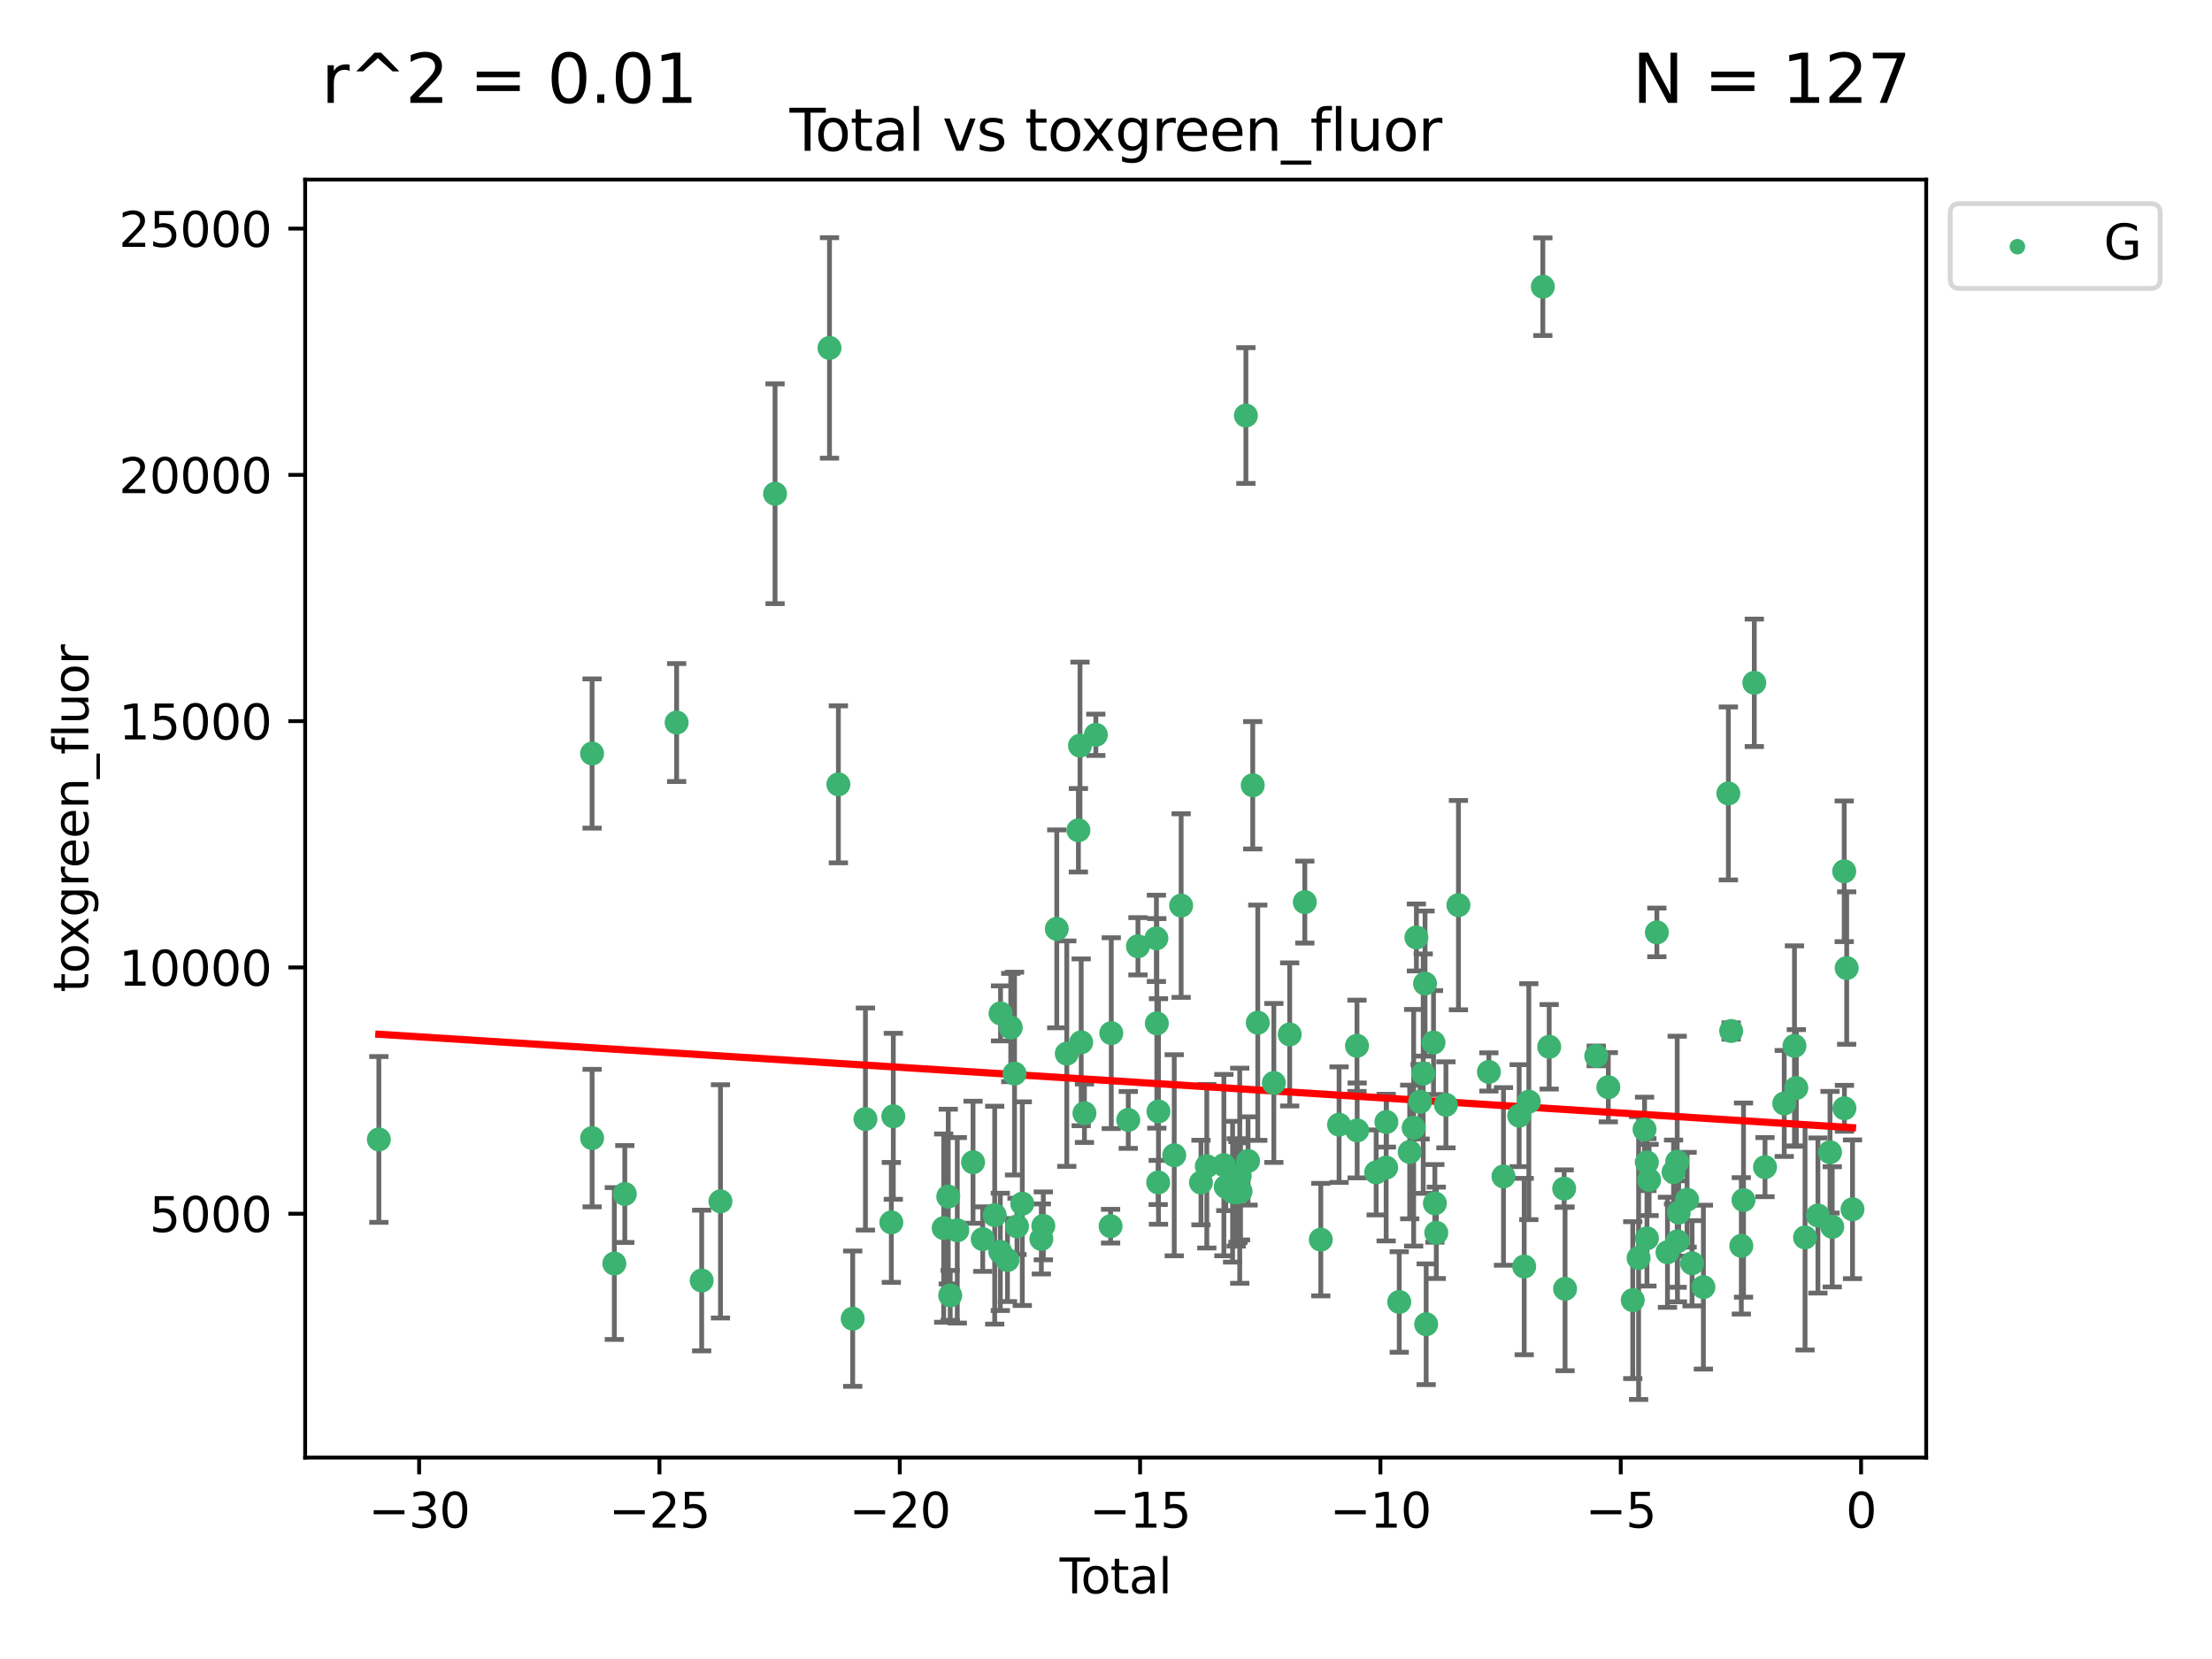 <?xml version="1.0" encoding="utf-8" standalone="no"?>
<!DOCTYPE svg PUBLIC "-//W3C//DTD SVG 1.1//EN"
  "http://www.w3.org/Graphics/SVG/1.1/DTD/svg11.dtd">
<svg xmlns:xlink="http://www.w3.org/1999/xlink" width="460.8pt" height="345.6pt" viewBox="0 0 460.8 345.6" xmlns="http://www.w3.org/2000/svg" version="1.1">
 <defs>
  <style type="text/css">*{stroke-linejoin: round; stroke-linecap: butt}</style>
 </defs>
 <g id="figure_1">
  <g id="patch_1">
   <path d="M 0 345.6 
L 460.8 345.6 
L 460.8 0 
L 0 0 
z
" style="fill: #ffffff"/>
  </g>
  <g id="axes_1">
   <g id="patch_2">
    <path d="M 63.571 303.64 
L 401.26 303.64 
L 401.26 37.411 
L 63.571 37.411 
z
" style="fill: #ffffff"/>
   </g>
   <g id="PathCollection_1">
    <defs>
     <path id="m827888aab5" d="M 0 1.118 
C 0.297 1.118 0.581 1 0.791 0.791 
C 1 0.581 1.118 0.297 1.118 0 
C 1.118 -0.297 1 -0.581 0.791 -0.791 
C 0.581 -1 0.297 -1.118 0 -1.118 
C -0.297 -1.118 -0.581 -1 -0.791 -0.791 
C -1 -0.581 -1.118 -0.297 -1.118 0 
C -1.118 0.297 -1 0.581 -0.791 0.791 
C -0.581 1 -0.297 1.118 0 1.118 
z
" style="stroke: #3cb371"/>
    </defs>
    <g clip-path="url(#p37e2d95fd4)">
     <use xlink:href="#m827888aab5" x="78.921" y="237.37" style="fill: #3cb371; stroke: #3cb371"/>
     <use xlink:href="#m827888aab5" x="123.34" y="156.973" style="fill: #3cb371; stroke: #3cb371"/>
     <use xlink:href="#m827888aab5" x="123.35" y="237.084" style="fill: #3cb371; stroke: #3cb371"/>
     <use xlink:href="#m827888aab5" x="127.975" y="263.217" style="fill: #3cb371; stroke: #3cb371"/>
     <use xlink:href="#m827888aab5" x="130.158" y="248.732" style="fill: #3cb371; stroke: #3cb371"/>
     <use xlink:href="#m827888aab5" x="140.953" y="150.518" style="fill: #3cb371; stroke: #3cb371"/>
     <use xlink:href="#m827888aab5" x="146.172" y="266.755" style="fill: #3cb371; stroke: #3cb371"/>
     <use xlink:href="#m827888aab5" x="150.087" y="250.269" style="fill: #3cb371; stroke: #3cb371"/>
     <use xlink:href="#m827888aab5" x="161.459" y="102.859" style="fill: #3cb371; stroke: #3cb371"/>
     <use xlink:href="#m827888aab5" x="172.8" y="72.481" style="fill: #3cb371; stroke: #3cb371"/>
     <use xlink:href="#m827888aab5" x="174.649" y="163.393" style="fill: #3cb371; stroke: #3cb371"/>
     <use xlink:href="#m827888aab5" x="177.634" y="274.703" style="fill: #3cb371; stroke: #3cb371"/>
     <use xlink:href="#m827888aab5" x="180.285" y="233.116" style="fill: #3cb371; stroke: #3cb371"/>
     <use xlink:href="#m827888aab5" x="185.68" y="254.65" style="fill: #3cb371; stroke: #3cb371"/>
     <use xlink:href="#m827888aab5" x="186.092" y="232.545" style="fill: #3cb371; stroke: #3cb371"/>
     <use xlink:href="#m827888aab5" x="196.589" y="255.837" style="fill: #3cb371; stroke: #3cb371"/>
     <use xlink:href="#m827888aab5" x="197.538" y="249.271" style="fill: #3cb371; stroke: #3cb371"/>
     <use xlink:href="#m827888aab5" x="197.947" y="269.854" style="fill: #3cb371; stroke: #3cb371"/>
     <use xlink:href="#m827888aab5" x="199.422" y="256.296" style="fill: #3cb371; stroke: #3cb371"/>
     <use xlink:href="#m827888aab5" x="202.703" y="242.116" style="fill: #3cb371; stroke: #3cb371"/>
     <use xlink:href="#m827888aab5" x="204.719" y="258.131" style="fill: #3cb371; stroke: #3cb371"/>
     <use xlink:href="#m827888aab5" x="207.215" y="253.14" style="fill: #3cb371; stroke: #3cb371"/>
     <use xlink:href="#m827888aab5" x="208.384" y="260.788" style="fill: #3cb371; stroke: #3cb371"/>
     <use xlink:href="#m827888aab5" x="208.429" y="211.109" style="fill: #3cb371; stroke: #3cb371"/>
     <use xlink:href="#m827888aab5" x="209.873" y="262.489" style="fill: #3cb371; stroke: #3cb371"/>
     <use xlink:href="#m827888aab5" x="210.561" y="214.057" style="fill: #3cb371; stroke: #3cb371"/>
     <use xlink:href="#m827888aab5" x="211.346" y="223.651" style="fill: #3cb371; stroke: #3cb371"/>
     <use xlink:href="#m827888aab5" x="211.861" y="255.477" style="fill: #3cb371; stroke: #3cb371"/>
     <use xlink:href="#m827888aab5" x="212.96" y="250.746" style="fill: #3cb371; stroke: #3cb371"/>
     <use xlink:href="#m827888aab5" x="216.932" y="258.096" style="fill: #3cb371; stroke: #3cb371"/>
     <use xlink:href="#m827888aab5" x="217.342" y="255.37" style="fill: #3cb371; stroke: #3cb371"/>
     <use xlink:href="#m827888aab5" x="220.145" y="193.499" style="fill: #3cb371; stroke: #3cb371"/>
     <use xlink:href="#m827888aab5" x="222.232" y="219.49" style="fill: #3cb371; stroke: #3cb371"/>
     <use xlink:href="#m827888aab5" x="224.652" y="172.959" style="fill: #3cb371; stroke: #3cb371"/>
     <use xlink:href="#m827888aab5" x="224.985" y="155.327" style="fill: #3cb371; stroke: #3cb371"/>
     <use xlink:href="#m827888aab5" x="225.232" y="217.133" style="fill: #3cb371; stroke: #3cb371"/>
     <use xlink:href="#m827888aab5" x="225.91" y="231.908" style="fill: #3cb371; stroke: #3cb371"/>
     <use xlink:href="#m827888aab5" x="228.284" y="153.073" style="fill: #3cb371; stroke: #3cb371"/>
     <use xlink:href="#m827888aab5" x="231.358" y="255.433" style="fill: #3cb371; stroke: #3cb371"/>
     <use xlink:href="#m827888aab5" x="231.501" y="215.224" style="fill: #3cb371; stroke: #3cb371"/>
     <use xlink:href="#m827888aab5" x="235.037" y="233.302" style="fill: #3cb371; stroke: #3cb371"/>
     <use xlink:href="#m827888aab5" x="237.057" y="197.127" style="fill: #3cb371; stroke: #3cb371"/>
     <use xlink:href="#m827888aab5" x="240.899" y="195.474" style="fill: #3cb371; stroke: #3cb371"/>
     <use xlink:href="#m827888aab5" x="240.988" y="213.186" style="fill: #3cb371; stroke: #3cb371"/>
     <use xlink:href="#m827888aab5" x="241.274" y="246.328" style="fill: #3cb371; stroke: #3cb371"/>
     <use xlink:href="#m827888aab5" x="241.332" y="231.54" style="fill: #3cb371; stroke: #3cb371"/>
     <use xlink:href="#m827888aab5" x="244.614" y="240.659" style="fill: #3cb371; stroke: #3cb371"/>
     <use xlink:href="#m827888aab5" x="246.054" y="188.649" style="fill: #3cb371; stroke: #3cb371"/>
     <use xlink:href="#m827888aab5" x="250.184" y="246.342" style="fill: #3cb371; stroke: #3cb371"/>
     <use xlink:href="#m827888aab5" x="251.397" y="242.947" style="fill: #3cb371; stroke: #3cb371"/>
     <use xlink:href="#m827888aab5" x="254.955" y="242.715" style="fill: #3cb371; stroke: #3cb371"/>
     <use xlink:href="#m827888aab5" x="255.353" y="247.232" style="fill: #3cb371; stroke: #3cb371"/>
     <use xlink:href="#m827888aab5" x="256.773" y="248.252" style="fill: #3cb371; stroke: #3cb371"/>
     <use xlink:href="#m827888aab5" x="257.523" y="248.396" style="fill: #3cb371; stroke: #3cb371"/>
     <use xlink:href="#m827888aab5" x="257.891" y="248.319" style="fill: #3cb371; stroke: #3cb371"/>
     <use xlink:href="#m827888aab5" x="258.26" y="244.923" style="fill: #3cb371; stroke: #3cb371"/>
     <use xlink:href="#m827888aab5" x="258.427" y="248.186" style="fill: #3cb371; stroke: #3cb371"/>
     <use xlink:href="#m827888aab5" x="259.541" y="86.567" style="fill: #3cb371; stroke: #3cb371"/>
     <use xlink:href="#m827888aab5" x="259.991" y="241.844" style="fill: #3cb371; stroke: #3cb371"/>
     <use xlink:href="#m827888aab5" x="260.969" y="163.586" style="fill: #3cb371; stroke: #3cb371"/>
     <use xlink:href="#m827888aab5" x="262.019" y="213.046" style="fill: #3cb371; stroke: #3cb371"/>
     <use xlink:href="#m827888aab5" x="265.367" y="225.598" style="fill: #3cb371; stroke: #3cb371"/>
     <use xlink:href="#m827888aab5" x="268.669" y="215.489" style="fill: #3cb371; stroke: #3cb371"/>
     <use xlink:href="#m827888aab5" x="271.818" y="187.925" style="fill: #3cb371; stroke: #3cb371"/>
     <use xlink:href="#m827888aab5" x="275.145" y="258.236" style="fill: #3cb371; stroke: #3cb371"/>
     <use xlink:href="#m827888aab5" x="278.953" y="234.284" style="fill: #3cb371; stroke: #3cb371"/>
     <use xlink:href="#m827888aab5" x="282.685" y="217.857" style="fill: #3cb371; stroke: #3cb371"/>
     <use xlink:href="#m827888aab5" x="282.723" y="235.491" style="fill: #3cb371; stroke: #3cb371"/>
     <use xlink:href="#m827888aab5" x="286.678" y="244.236" style="fill: #3cb371; stroke: #3cb371"/>
     <use xlink:href="#m827888aab5" x="288.76" y="243.229" style="fill: #3cb371; stroke: #3cb371"/>
     <use xlink:href="#m827888aab5" x="288.811" y="233.729" style="fill: #3cb371; stroke: #3cb371"/>
     <use xlink:href="#m827888aab5" x="291.487" y="271.225" style="fill: #3cb371; stroke: #3cb371"/>
     <use xlink:href="#m827888aab5" x="293.67" y="239.981" style="fill: #3cb371; stroke: #3cb371"/>
     <use xlink:href="#m827888aab5" x="294.491" y="234.932" style="fill: #3cb371; stroke: #3cb371"/>
     <use xlink:href="#m827888aab5" x="295.062" y="195.293" style="fill: #3cb371; stroke: #3cb371"/>
     <use xlink:href="#m827888aab5" x="295.834" y="229.515" style="fill: #3cb371; stroke: #3cb371"/>
     <use xlink:href="#m827888aab5" x="296.481" y="223.656" style="fill: #3cb371; stroke: #3cb371"/>
     <use xlink:href="#m827888aab5" x="296.86" y="204.9" style="fill: #3cb371; stroke: #3cb371"/>
     <use xlink:href="#m827888aab5" x="297.098" y="275.866" style="fill: #3cb371; stroke: #3cb371"/>
     <use xlink:href="#m827888aab5" x="298.626" y="217.186" style="fill: #3cb371; stroke: #3cb371"/>
     <use xlink:href="#m827888aab5" x="298.908" y="250.686" style="fill: #3cb371; stroke: #3cb371"/>
     <use xlink:href="#m827888aab5" x="299.206" y="256.814" style="fill: #3cb371; stroke: #3cb371"/>
     <use xlink:href="#m827888aab5" x="301.211" y="230.159" style="fill: #3cb371; stroke: #3cb371"/>
     <use xlink:href="#m827888aab5" x="303.818" y="188.557" style="fill: #3cb371; stroke: #3cb371"/>
     <use xlink:href="#m827888aab5" x="310.16" y="223.306" style="fill: #3cb371; stroke: #3cb371"/>
     <use xlink:href="#m827888aab5" x="313.205" y="245.072" style="fill: #3cb371; stroke: #3cb371"/>
     <use xlink:href="#m827888aab5" x="316.471" y="232.411" style="fill: #3cb371; stroke: #3cb371"/>
     <use xlink:href="#m827888aab5" x="317.518" y="263.842" style="fill: #3cb371; stroke: #3cb371"/>
     <use xlink:href="#m827888aab5" x="318.483" y="229.5" style="fill: #3cb371; stroke: #3cb371"/>
     <use xlink:href="#m827888aab5" x="321.401" y="59.725" style="fill: #3cb371; stroke: #3cb371"/>
     <use xlink:href="#m827888aab5" x="322.726" y="218.064" style="fill: #3cb371; stroke: #3cb371"/>
     <use xlink:href="#m827888aab5" x="325.845" y="247.609" style="fill: #3cb371; stroke: #3cb371"/>
     <use xlink:href="#m827888aab5" x="326.035" y="268.487" style="fill: #3cb371; stroke: #3cb371"/>
     <use xlink:href="#m827888aab5" x="332.527" y="219.972" style="fill: #3cb371; stroke: #3cb371"/>
     <use xlink:href="#m827888aab5" x="335.04" y="226.487" style="fill: #3cb371; stroke: #3cb371"/>
     <use xlink:href="#m827888aab5" x="340.134" y="270.842" style="fill: #3cb371; stroke: #3cb371"/>
     <use xlink:href="#m827888aab5" x="341.35" y="262.078" style="fill: #3cb371; stroke: #3cb371"/>
     <use xlink:href="#m827888aab5" x="342.589" y="235.279" style="fill: #3cb371; stroke: #3cb371"/>
     <use xlink:href="#m827888aab5" x="343.08" y="242.144" style="fill: #3cb371; stroke: #3cb371"/>
     <use xlink:href="#m827888aab5" x="343.091" y="257.967" style="fill: #3cb371; stroke: #3cb371"/>
     <use xlink:href="#m827888aab5" x="343.542" y="245.805" style="fill: #3cb371; stroke: #3cb371"/>
     <use xlink:href="#m827888aab5" x="345.157" y="194.238" style="fill: #3cb371; stroke: #3cb371"/>
     <use xlink:href="#m827888aab5" x="347.365" y="260.874" style="fill: #3cb371; stroke: #3cb371"/>
     <use xlink:href="#m827888aab5" x="348.637" y="244.164" style="fill: #3cb371; stroke: #3cb371"/>
     <use xlink:href="#m827888aab5" x="349.391" y="242.013" style="fill: #3cb371; stroke: #3cb371"/>
     <use xlink:href="#m827888aab5" x="349.442" y="258.587" style="fill: #3cb371; stroke: #3cb371"/>
     <use xlink:href="#m827888aab5" x="349.701" y="252.61" style="fill: #3cb371; stroke: #3cb371"/>
     <use xlink:href="#m827888aab5" x="351.456" y="249.928" style="fill: #3cb371; stroke: #3cb371"/>
     <use xlink:href="#m827888aab5" x="352.489" y="263.164" style="fill: #3cb371; stroke: #3cb371"/>
     <use xlink:href="#m827888aab5" x="354.85" y="268.129" style="fill: #3cb371; stroke: #3cb371"/>
     <use xlink:href="#m827888aab5" x="360.049" y="165.288" style="fill: #3cb371; stroke: #3cb371"/>
     <use xlink:href="#m827888aab5" x="360.632" y="214.776" style="fill: #3cb371; stroke: #3cb371"/>
     <use xlink:href="#m827888aab5" x="362.749" y="259.53" style="fill: #3cb371; stroke: #3cb371"/>
     <use xlink:href="#m827888aab5" x="363.206" y="250.002" style="fill: #3cb371; stroke: #3cb371"/>
     <use xlink:href="#m827888aab5" x="365.453" y="142.242" style="fill: #3cb371; stroke: #3cb371"/>
     <use xlink:href="#m827888aab5" x="367.687" y="243.136" style="fill: #3cb371; stroke: #3cb371"/>
     <use xlink:href="#m827888aab5" x="371.688" y="229.874" style="fill: #3cb371; stroke: #3cb371"/>
     <use xlink:href="#m827888aab5" x="373.823" y="217.879" style="fill: #3cb371; stroke: #3cb371"/>
     <use xlink:href="#m827888aab5" x="374.208" y="226.641" style="fill: #3cb371; stroke: #3cb371"/>
     <use xlink:href="#m827888aab5" x="376.024" y="257.781" style="fill: #3cb371; stroke: #3cb371"/>
     <use xlink:href="#m827888aab5" x="378.706" y="253.21" style="fill: #3cb371; stroke: #3cb371"/>
     <use xlink:href="#m827888aab5" x="381.224" y="240.031" style="fill: #3cb371; stroke: #3cb371"/>
     <use xlink:href="#m827888aab5" x="381.69" y="255.575" style="fill: #3cb371; stroke: #3cb371"/>
     <use xlink:href="#m827888aab5" x="384.182" y="181.507" style="fill: #3cb371; stroke: #3cb371"/>
     <use xlink:href="#m827888aab5" x="384.228" y="230.877" style="fill: #3cb371; stroke: #3cb371"/>
     <use xlink:href="#m827888aab5" x="384.7" y="201.663" style="fill: #3cb371; stroke: #3cb371"/>
     <use xlink:href="#m827888aab5" x="385.911" y="251.916" style="fill: #3cb371; stroke: #3cb371"/>
    </g>
   </g>
   <g id="matplotlib.axis_1">
    <g id="xtick_1">
     <g id="line2d_1">
      <defs>
       <path id="m0c21b4d911" d="M 0 0 
L 0 3.5 
" style="stroke: #000000; stroke-width: 0.8"/>
      </defs>
      <g>
       <use xlink:href="#m0c21b4d911" x="87.313" y="303.64" style="stroke: #000000; stroke-width: 0.8"/>
      </g>
     </g>
     <g id="text_1">
      <!-- −30 -->
      <g transform="translate(76.761 318.238)scale(0.1 -0.1)">
       <defs>
        <path id="DejaVuSans-2212" d="M 678 2272 
L 4684 2272 
L 4684 1741 
L 678 1741 
L 678 2272 
z
" transform="scale(0.016)"/>
        <path id="DejaVuSans-33" d="M 2597 2516 
Q 3050 2419 3304 2112 
Q 3559 1806 3559 1356 
Q 3559 666 3084 287 
Q 2609 -91 1734 -91 
Q 1441 -91 1130 -33 
Q 819 25 488 141 
L 488 750 
Q 750 597 1062 519 
Q 1375 441 1716 441 
Q 2309 441 2620 675 
Q 2931 909 2931 1356 
Q 2931 1769 2642 2001 
Q 2353 2234 1838 2234 
L 1294 2234 
L 1294 2753 
L 1863 2753 
Q 2328 2753 2575 2939 
Q 2822 3125 2822 3475 
Q 2822 3834 2567 4026 
Q 2313 4219 1838 4219 
Q 1578 4219 1281 4162 
Q 984 4106 628 3988 
L 628 4550 
Q 988 4650 1302 4700 
Q 1616 4750 1894 4750 
Q 2613 4750 3031 4423 
Q 3450 4097 3450 3541 
Q 3450 3153 3228 2886 
Q 3006 2619 2597 2516 
z
" transform="scale(0.016)"/>
        <path id="DejaVuSans-30" d="M 2034 4250 
Q 1547 4250 1301 3770 
Q 1056 3291 1056 2328 
Q 1056 1369 1301 889 
Q 1547 409 2034 409 
Q 2525 409 2770 889 
Q 3016 1369 3016 2328 
Q 3016 3291 2770 3770 
Q 2525 4250 2034 4250 
z
M 2034 4750 
Q 2819 4750 3233 4129 
Q 3647 3509 3647 2328 
Q 3647 1150 3233 529 
Q 2819 -91 2034 -91 
Q 1250 -91 836 529 
Q 422 1150 422 2328 
Q 422 3509 836 4129 
Q 1250 4750 2034 4750 
z
" transform="scale(0.016)"/>
       </defs>
       <use xlink:href="#DejaVuSans-2212"/>
       <use xlink:href="#DejaVuSans-33" x="83.789"/>
       <use xlink:href="#DejaVuSans-30" x="147.412"/>
      </g>
     </g>
    </g>
    <g id="xtick_2">
     <g id="line2d_2">
      <g>
       <use xlink:href="#m0c21b4d911" x="137.377" y="303.64" style="stroke: #000000; stroke-width: 0.8"/>
      </g>
     </g>
     <g id="text_2">
      <!-- −25 -->
      <g transform="translate(126.825 318.238)scale(0.1 -0.1)">
       <defs>
        <path id="DejaVuSans-32" d="M 1228 531 
L 3431 531 
L 3431 0 
L 469 0 
L 469 531 
Q 828 903 1448 1529 
Q 2069 2156 2228 2338 
Q 2531 2678 2651 2914 
Q 2772 3150 2772 3378 
Q 2772 3750 2511 3984 
Q 2250 4219 1831 4219 
Q 1534 4219 1204 4116 
Q 875 4013 500 3803 
L 500 4441 
Q 881 4594 1212 4672 
Q 1544 4750 1819 4750 
Q 2544 4750 2975 4387 
Q 3406 4025 3406 3419 
Q 3406 3131 3298 2873 
Q 3191 2616 2906 2266 
Q 2828 2175 2409 1742 
Q 1991 1309 1228 531 
z
" transform="scale(0.016)"/>
        <path id="DejaVuSans-35" d="M 691 4666 
L 3169 4666 
L 3169 4134 
L 1269 4134 
L 1269 2991 
Q 1406 3038 1543 3061 
Q 1681 3084 1819 3084 
Q 2600 3084 3056 2656 
Q 3513 2228 3513 1497 
Q 3513 744 3044 326 
Q 2575 -91 1722 -91 
Q 1428 -91 1123 -41 
Q 819 9 494 109 
L 494 744 
Q 775 591 1075 516 
Q 1375 441 1709 441 
Q 2250 441 2565 725 
Q 2881 1009 2881 1497 
Q 2881 1984 2565 2268 
Q 2250 2553 1709 2553 
Q 1456 2553 1204 2497 
Q 953 2441 691 2322 
L 691 4666 
z
" transform="scale(0.016)"/>
       </defs>
       <use xlink:href="#DejaVuSans-2212"/>
       <use xlink:href="#DejaVuSans-32" x="83.789"/>
       <use xlink:href="#DejaVuSans-35" x="147.412"/>
      </g>
     </g>
    </g>
    <g id="xtick_3">
     <g id="line2d_3">
      <g>
       <use xlink:href="#m0c21b4d911" x="187.441" y="303.64" style="stroke: #000000; stroke-width: 0.8"/>
      </g>
     </g>
     <g id="text_3">
      <!-- −20 -->
      <g transform="translate(176.888 318.238)scale(0.1 -0.1)">
       <use xlink:href="#DejaVuSans-2212"/>
       <use xlink:href="#DejaVuSans-32" x="83.789"/>
       <use xlink:href="#DejaVuSans-30" x="147.412"/>
      </g>
     </g>
    </g>
    <g id="xtick_4">
     <g id="line2d_4">
      <g>
       <use xlink:href="#m0c21b4d911" x="237.504" y="303.64" style="stroke: #000000; stroke-width: 0.8"/>
      </g>
     </g>
     <g id="text_4">
      <!-- −15 -->
      <g transform="translate(226.952 318.238)scale(0.1 -0.1)">
       <defs>
        <path id="DejaVuSans-31" d="M 794 531 
L 1825 531 
L 1825 4091 
L 703 3866 
L 703 4441 
L 1819 4666 
L 2450 4666 
L 2450 531 
L 3481 531 
L 3481 0 
L 794 0 
L 794 531 
z
" transform="scale(0.016)"/>
       </defs>
       <use xlink:href="#DejaVuSans-2212"/>
       <use xlink:href="#DejaVuSans-31" x="83.789"/>
       <use xlink:href="#DejaVuSans-35" x="147.412"/>
      </g>
     </g>
    </g>
    <g id="xtick_5">
     <g id="line2d_5">
      <g>
       <use xlink:href="#m0c21b4d911" x="287.568" y="303.64" style="stroke: #000000; stroke-width: 0.8"/>
      </g>
     </g>
     <g id="text_5">
      <!-- −10 -->
      <g transform="translate(277.016 318.238)scale(0.1 -0.1)">
       <use xlink:href="#DejaVuSans-2212"/>
       <use xlink:href="#DejaVuSans-31" x="83.789"/>
       <use xlink:href="#DejaVuSans-30" x="147.412"/>
      </g>
     </g>
    </g>
    <g id="xtick_6">
     <g id="line2d_6">
      <g>
       <use xlink:href="#m0c21b4d911" x="337.632" y="303.64" style="stroke: #000000; stroke-width: 0.8"/>
      </g>
     </g>
     <g id="text_6">
      <!-- −5 -->
      <g transform="translate(330.261 318.238)scale(0.1 -0.1)">
       <use xlink:href="#DejaVuSans-2212"/>
       <use xlink:href="#DejaVuSans-35" x="83.789"/>
      </g>
     </g>
    </g>
    <g id="xtick_7">
     <g id="line2d_7">
      <g>
       <use xlink:href="#m0c21b4d911" x="387.696" y="303.64" style="stroke: #000000; stroke-width: 0.8"/>
      </g>
     </g>
     <g id="text_7">
      <!-- 0 -->
      <g transform="translate(384.514 318.238)scale(0.1 -0.1)">
       <use xlink:href="#DejaVuSans-30"/>
      </g>
     </g>
    </g>
    <g id="text_8">
     <!-- Total -->
     <g transform="translate(220.739 331.917)scale(0.1 -0.1)">
      <defs>
       <path id="DejaVuSans-54" d="M -19 4666 
L 3928 4666 
L 3928 4134 
L 2272 4134 
L 2272 0 
L 1638 0 
L 1638 4134 
L -19 4134 
L -19 4666 
z
" transform="scale(0.016)"/>
       <path id="DejaVuSans-6f" d="M 1959 3097 
Q 1497 3097 1228 2736 
Q 959 2375 959 1747 
Q 959 1119 1226 758 
Q 1494 397 1959 397 
Q 2419 397 2687 759 
Q 2956 1122 2956 1747 
Q 2956 2369 2687 2733 
Q 2419 3097 1959 3097 
z
M 1959 3584 
Q 2709 3584 3137 3096 
Q 3566 2609 3566 1747 
Q 3566 888 3137 398 
Q 2709 -91 1959 -91 
Q 1206 -91 779 398 
Q 353 888 353 1747 
Q 353 2609 779 3096 
Q 1206 3584 1959 3584 
z
" transform="scale(0.016)"/>
       <path id="DejaVuSans-74" d="M 1172 4494 
L 1172 3500 
L 2356 3500 
L 2356 3053 
L 1172 3053 
L 1172 1153 
Q 1172 725 1289 603 
Q 1406 481 1766 481 
L 2356 481 
L 2356 0 
L 1766 0 
Q 1100 0 847 248 
Q 594 497 594 1153 
L 594 3053 
L 172 3053 
L 172 3500 
L 594 3500 
L 594 4494 
L 1172 4494 
z
" transform="scale(0.016)"/>
       <path id="DejaVuSans-61" d="M 2194 1759 
Q 1497 1759 1228 1600 
Q 959 1441 959 1056 
Q 959 750 1161 570 
Q 1363 391 1709 391 
Q 2188 391 2477 730 
Q 2766 1069 2766 1631 
L 2766 1759 
L 2194 1759 
z
M 3341 1997 
L 3341 0 
L 2766 0 
L 2766 531 
Q 2569 213 2275 61 
Q 1981 -91 1556 -91 
Q 1019 -91 701 211 
Q 384 513 384 1019 
Q 384 1609 779 1909 
Q 1175 2209 1959 2209 
L 2766 2209 
L 2766 2266 
Q 2766 2663 2505 2880 
Q 2244 3097 1772 3097 
Q 1472 3097 1187 3025 
Q 903 2953 641 2809 
L 641 3341 
Q 956 3463 1253 3523 
Q 1550 3584 1831 3584 
Q 2591 3584 2966 3190 
Q 3341 2797 3341 1997 
z
" transform="scale(0.016)"/>
       <path id="DejaVuSans-6c" d="M 603 4863 
L 1178 4863 
L 1178 0 
L 603 0 
L 603 4863 
z
" transform="scale(0.016)"/>
      </defs>
      <use xlink:href="#DejaVuSans-54"/>
      <use xlink:href="#DejaVuSans-6f" x="44.084"/>
      <use xlink:href="#DejaVuSans-74" x="105.266"/>
      <use xlink:href="#DejaVuSans-61" x="144.475"/>
      <use xlink:href="#DejaVuSans-6c" x="205.754"/>
     </g>
    </g>
   </g>
   <g id="matplotlib.axis_2">
    <g id="ytick_1">
     <g id="line2d_8">
      <defs>
       <path id="mfd5a9d1a93" d="M 0 0 
L -3.5 0 
" style="stroke: #000000; stroke-width: 0.8"/>
      </defs>
      <g>
       <use xlink:href="#mfd5a9d1a93" x="63.571" y="252.839" style="stroke: #000000; stroke-width: 0.8"/>
      </g>
     </g>
     <g id="text_9">
      <!-- 5000 -->
      <g transform="translate(31.121 256.638)scale(0.1 -0.1)">
       <use xlink:href="#DejaVuSans-35"/>
       <use xlink:href="#DejaVuSans-30" x="63.623"/>
       <use xlink:href="#DejaVuSans-30" x="127.246"/>
       <use xlink:href="#DejaVuSans-30" x="190.869"/>
      </g>
     </g>
    </g>
    <g id="ytick_2">
     <g id="line2d_9">
      <g>
       <use xlink:href="#mfd5a9d1a93" x="63.571" y="201.535" style="stroke: #000000; stroke-width: 0.8"/>
      </g>
     </g>
     <g id="text_10">
      <!-- 10000 -->
      <g transform="translate(24.759 205.334)scale(0.1 -0.1)">
       <use xlink:href="#DejaVuSans-31"/>
       <use xlink:href="#DejaVuSans-30" x="63.623"/>
       <use xlink:href="#DejaVuSans-30" x="127.246"/>
       <use xlink:href="#DejaVuSans-30" x="190.869"/>
       <use xlink:href="#DejaVuSans-30" x="254.492"/>
      </g>
     </g>
    </g>
    <g id="ytick_3">
     <g id="line2d_10">
      <g>
       <use xlink:href="#mfd5a9d1a93" x="63.571" y="150.23" style="stroke: #000000; stroke-width: 0.8"/>
      </g>
     </g>
     <g id="text_11">
      <!-- 15000 -->
      <g transform="translate(24.759 154.03)scale(0.1 -0.1)">
       <use xlink:href="#DejaVuSans-31"/>
       <use xlink:href="#DejaVuSans-35" x="63.623"/>
       <use xlink:href="#DejaVuSans-30" x="127.246"/>
       <use xlink:href="#DejaVuSans-30" x="190.869"/>
       <use xlink:href="#DejaVuSans-30" x="254.492"/>
      </g>
     </g>
    </g>
    <g id="ytick_4">
     <g id="line2d_11">
      <g>
       <use xlink:href="#mfd5a9d1a93" x="63.571" y="98.926" style="stroke: #000000; stroke-width: 0.8"/>
      </g>
     </g>
     <g id="text_12">
      <!-- 20000 -->
      <g transform="translate(24.759 102.725)scale(0.1 -0.1)">
       <use xlink:href="#DejaVuSans-32"/>
       <use xlink:href="#DejaVuSans-30" x="63.623"/>
       <use xlink:href="#DejaVuSans-30" x="127.246"/>
       <use xlink:href="#DejaVuSans-30" x="190.869"/>
       <use xlink:href="#DejaVuSans-30" x="254.492"/>
      </g>
     </g>
    </g>
    <g id="ytick_5">
     <g id="line2d_12">
      <g>
       <use xlink:href="#mfd5a9d1a93" x="63.571" y="47.622" style="stroke: #000000; stroke-width: 0.8"/>
      </g>
     </g>
     <g id="text_13">
      <!-- 25000 -->
      <g transform="translate(24.759 51.421)scale(0.1 -0.1)">
       <use xlink:href="#DejaVuSans-32"/>
       <use xlink:href="#DejaVuSans-35" x="63.623"/>
       <use xlink:href="#DejaVuSans-30" x="127.246"/>
       <use xlink:href="#DejaVuSans-30" x="190.869"/>
       <use xlink:href="#DejaVuSans-30" x="254.492"/>
      </g>
     </g>
    </g>
    <g id="text_14">
     <!-- toxgreen_fluor -->
     <g transform="translate(18.401 206.72)rotate(-90)scale(0.1 -0.1)">
      <defs>
       <path id="DejaVuSans-78" d="M 3513 3500 
L 2247 1797 
L 3578 0 
L 2900 0 
L 1881 1375 
L 863 0 
L 184 0 
L 1544 1831 
L 300 3500 
L 978 3500 
L 1906 2253 
L 2834 3500 
L 3513 3500 
z
" transform="scale(0.016)"/>
       <path id="DejaVuSans-67" d="M 2906 1791 
Q 2906 2416 2648 2759 
Q 2391 3103 1925 3103 
Q 1463 3103 1205 2759 
Q 947 2416 947 1791 
Q 947 1169 1205 825 
Q 1463 481 1925 481 
Q 2391 481 2648 825 
Q 2906 1169 2906 1791 
z
M 3481 434 
Q 3481 -459 3084 -895 
Q 2688 -1331 1869 -1331 
Q 1566 -1331 1297 -1286 
Q 1028 -1241 775 -1147 
L 775 -588 
Q 1028 -725 1275 -790 
Q 1522 -856 1778 -856 
Q 2344 -856 2625 -561 
Q 2906 -266 2906 331 
L 2906 616 
Q 2728 306 2450 153 
Q 2172 0 1784 0 
Q 1141 0 747 490 
Q 353 981 353 1791 
Q 353 2603 747 3093 
Q 1141 3584 1784 3584 
Q 2172 3584 2450 3431 
Q 2728 3278 2906 2969 
L 2906 3500 
L 3481 3500 
L 3481 434 
z
" transform="scale(0.016)"/>
       <path id="DejaVuSans-72" d="M 2631 2963 
Q 2534 3019 2420 3045 
Q 2306 3072 2169 3072 
Q 1681 3072 1420 2755 
Q 1159 2438 1159 1844 
L 1159 0 
L 581 0 
L 581 3500 
L 1159 3500 
L 1159 2956 
Q 1341 3275 1631 3429 
Q 1922 3584 2338 3584 
Q 2397 3584 2469 3576 
Q 2541 3569 2628 3553 
L 2631 2963 
z
" transform="scale(0.016)"/>
       <path id="DejaVuSans-65" d="M 3597 1894 
L 3597 1613 
L 953 1613 
Q 991 1019 1311 708 
Q 1631 397 2203 397 
Q 2534 397 2845 478 
Q 3156 559 3463 722 
L 3463 178 
Q 3153 47 2828 -22 
Q 2503 -91 2169 -91 
Q 1331 -91 842 396 
Q 353 884 353 1716 
Q 353 2575 817 3079 
Q 1281 3584 2069 3584 
Q 2775 3584 3186 3129 
Q 3597 2675 3597 1894 
z
M 3022 2063 
Q 3016 2534 2758 2815 
Q 2500 3097 2075 3097 
Q 1594 3097 1305 2825 
Q 1016 2553 972 2059 
L 3022 2063 
z
" transform="scale(0.016)"/>
       <path id="DejaVuSans-6e" d="M 3513 2113 
L 3513 0 
L 2938 0 
L 2938 2094 
Q 2938 2591 2744 2837 
Q 2550 3084 2163 3084 
Q 1697 3084 1428 2787 
Q 1159 2491 1159 1978 
L 1159 0 
L 581 0 
L 581 3500 
L 1159 3500 
L 1159 2956 
Q 1366 3272 1645 3428 
Q 1925 3584 2291 3584 
Q 2894 3584 3203 3211 
Q 3513 2838 3513 2113 
z
" transform="scale(0.016)"/>
       <path id="DejaVuSans-5f" d="M 3263 -1063 
L 3263 -1509 
L -63 -1509 
L -63 -1063 
L 3263 -1063 
z
" transform="scale(0.016)"/>
       <path id="DejaVuSans-66" d="M 2375 4863 
L 2375 4384 
L 1825 4384 
Q 1516 4384 1395 4259 
Q 1275 4134 1275 3809 
L 1275 3500 
L 2222 3500 
L 2222 3053 
L 1275 3053 
L 1275 0 
L 697 0 
L 697 3053 
L 147 3053 
L 147 3500 
L 697 3500 
L 697 3744 
Q 697 4328 969 4595 
Q 1241 4863 1831 4863 
L 2375 4863 
z
" transform="scale(0.016)"/>
       <path id="DejaVuSans-75" d="M 544 1381 
L 544 3500 
L 1119 3500 
L 1119 1403 
Q 1119 906 1312 657 
Q 1506 409 1894 409 
Q 2359 409 2629 706 
Q 2900 1003 2900 1516 
L 2900 3500 
L 3475 3500 
L 3475 0 
L 2900 0 
L 2900 538 
Q 2691 219 2414 64 
Q 2138 -91 1772 -91 
Q 1169 -91 856 284 
Q 544 659 544 1381 
z
M 1991 3584 
L 1991 3584 
z
" transform="scale(0.016)"/>
      </defs>
      <use xlink:href="#DejaVuSans-74"/>
      <use xlink:href="#DejaVuSans-6f" x="39.209"/>
      <use xlink:href="#DejaVuSans-78" x="97.266"/>
      <use xlink:href="#DejaVuSans-67" x="156.445"/>
      <use xlink:href="#DejaVuSans-72" x="219.922"/>
      <use xlink:href="#DejaVuSans-65" x="258.785"/>
      <use xlink:href="#DejaVuSans-65" x="320.309"/>
      <use xlink:href="#DejaVuSans-6e" x="381.832"/>
      <use xlink:href="#DejaVuSans-5f" x="445.211"/>
      <use xlink:href="#DejaVuSans-66" x="495.211"/>
      <use xlink:href="#DejaVuSans-6c" x="530.416"/>
      <use xlink:href="#DejaVuSans-75" x="558.199"/>
      <use xlink:href="#DejaVuSans-6f" x="621.578"/>
      <use xlink:href="#DejaVuSans-72" x="682.76"/>
     </g>
    </g>
   </g>
   <g id="LineCollection_1">
    <path d="M 78.921 254.641 
L 78.921 220.098 
" clip-path="url(#p37e2d95fd4)" style="fill: none; stroke: #696969"/>
    <path d="M 123.34 172.518 
L 123.34 141.428 
" clip-path="url(#p37e2d95fd4)" style="fill: none; stroke: #696969"/>
    <path d="M 123.35 251.404 
L 123.35 222.764 
" clip-path="url(#p37e2d95fd4)" style="fill: none; stroke: #696969"/>
    <path d="M 127.975 279.032 
L 127.975 247.402 
" clip-path="url(#p37e2d95fd4)" style="fill: none; stroke: #696969"/>
    <path d="M 130.158 258.83 
L 130.158 238.635 
" clip-path="url(#p37e2d95fd4)" style="fill: none; stroke: #696969"/>
    <path d="M 140.953 162.805 
L 140.953 138.232 
" clip-path="url(#p37e2d95fd4)" style="fill: none; stroke: #696969"/>
    <path d="M 146.172 281.408 
L 146.172 252.102 
" clip-path="url(#p37e2d95fd4)" style="fill: none; stroke: #696969"/>
    <path d="M 150.087 274.564 
L 150.087 225.973 
" clip-path="url(#p37e2d95fd4)" style="fill: none; stroke: #696969"/>
    <path d="M 161.459 125.746 
L 161.459 79.972 
" clip-path="url(#p37e2d95fd4)" style="fill: none; stroke: #696969"/>
    <path d="M 172.8 95.45 
L 172.8 49.513 
" clip-path="url(#p37e2d95fd4)" style="fill: none; stroke: #696969"/>
    <path d="M 174.649 179.746 
L 174.649 147.04 
" clip-path="url(#p37e2d95fd4)" style="fill: none; stroke: #696969"/>
    <path d="M 177.634 288.799 
L 177.634 260.608 
" clip-path="url(#p37e2d95fd4)" style="fill: none; stroke: #696969"/>
    <path d="M 180.285 256.248 
L 180.285 209.985 
" clip-path="url(#p37e2d95fd4)" style="fill: none; stroke: #696969"/>
    <path d="M 185.68 267.139 
L 185.68 242.161 
" clip-path="url(#p37e2d95fd4)" style="fill: none; stroke: #696969"/>
    <path d="M 186.092 249.835 
L 186.092 215.255 
" clip-path="url(#p37e2d95fd4)" style="fill: none; stroke: #696969"/>
    <path d="M 196.589 275.447 
L 196.589 236.226 
" clip-path="url(#p37e2d95fd4)" style="fill: none; stroke: #696969"/>
    <path d="M 197.538 267.47 
L 197.538 231.072 
" clip-path="url(#p37e2d95fd4)" style="fill: none; stroke: #696969"/>
    <path d="M 197.947 275.053 
L 197.947 264.654 
" clip-path="url(#p37e2d95fd4)" style="fill: none; stroke: #696969"/>
    <path d="M 199.422 275.617 
L 199.422 236.975 
" clip-path="url(#p37e2d95fd4)" style="fill: none; stroke: #696969"/>
    <path d="M 202.703 254.827 
L 202.703 229.406 
" clip-path="url(#p37e2d95fd4)" style="fill: none; stroke: #696969"/>
    <path d="M 204.719 264.849 
L 204.719 251.414 
" clip-path="url(#p37e2d95fd4)" style="fill: none; stroke: #696969"/>
    <path d="M 207.215 275.831 
L 207.215 230.45 
" clip-path="url(#p37e2d95fd4)" style="fill: none; stroke: #696969"/>
    <path d="M 208.384 273.01 
L 208.384 248.566 
" clip-path="url(#p37e2d95fd4)" style="fill: none; stroke: #696969"/>
    <path d="M 208.429 216.841 
L 208.429 205.378 
" clip-path="url(#p37e2d95fd4)" style="fill: none; stroke: #696969"/>
    <path d="M 209.873 271.138 
L 209.873 253.84 
" clip-path="url(#p37e2d95fd4)" style="fill: none; stroke: #696969"/>
    <path d="M 210.561 225.338 
L 210.561 202.777 
" clip-path="url(#p37e2d95fd4)" style="fill: none; stroke: #696969"/>
    <path d="M 211.346 244.775 
L 211.346 202.526 
" clip-path="url(#p37e2d95fd4)" style="fill: none; stroke: #696969"/>
    <path d="M 211.861 261.334 
L 211.861 249.62 
" clip-path="url(#p37e2d95fd4)" style="fill: none; stroke: #696969"/>
    <path d="M 212.96 271.96 
L 212.96 229.532 
" clip-path="url(#p37e2d95fd4)" style="fill: none; stroke: #696969"/>
    <path d="M 216.932 265.386 
L 216.932 250.805 
" clip-path="url(#p37e2d95fd4)" style="fill: none; stroke: #696969"/>
    <path d="M 217.342 262.443 
L 217.342 248.297 
" clip-path="url(#p37e2d95fd4)" style="fill: none; stroke: #696969"/>
    <path d="M 220.145 214.111 
L 220.145 172.888 
" clip-path="url(#p37e2d95fd4)" style="fill: none; stroke: #696969"/>
    <path d="M 222.232 242.971 
L 222.232 196.009 
" clip-path="url(#p37e2d95fd4)" style="fill: none; stroke: #696969"/>
    <path d="M 224.652 181.653 
L 224.652 164.265 
" clip-path="url(#p37e2d95fd4)" style="fill: none; stroke: #696969"/>
    <path d="M 224.985 172.723 
L 224.985 137.93 
" clip-path="url(#p37e2d95fd4)" style="fill: none; stroke: #696969"/>
    <path d="M 225.232 234.508 
L 225.232 199.757 
" clip-path="url(#p37e2d95fd4)" style="fill: none; stroke: #696969"/>
    <path d="M 225.91 237.993 
L 225.91 225.823 
" clip-path="url(#p37e2d95fd4)" style="fill: none; stroke: #696969"/>
    <path d="M 228.284 157.379 
L 228.284 148.768 
" clip-path="url(#p37e2d95fd4)" style="fill: none; stroke: #696969"/>
    <path d="M 231.358 258.946 
L 231.358 251.919 
" clip-path="url(#p37e2d95fd4)" style="fill: none; stroke: #696969"/>
    <path d="M 231.501 235.101 
L 231.501 195.347 
" clip-path="url(#p37e2d95fd4)" style="fill: none; stroke: #696969"/>
    <path d="M 235.037 239.227 
L 235.037 227.376 
" clip-path="url(#p37e2d95fd4)" style="fill: none; stroke: #696969"/>
    <path d="M 237.057 203.096 
L 237.057 191.158 
" clip-path="url(#p37e2d95fd4)" style="fill: none; stroke: #696969"/>
    <path d="M 240.899 204.46 
L 240.899 186.489 
" clip-path="url(#p37e2d95fd4)" style="fill: none; stroke: #696969"/>
    <path d="M 240.988 235.01 
L 240.988 191.362 
" clip-path="url(#p37e2d95fd4)" style="fill: none; stroke: #696969"/>
    <path d="M 241.274 250.927 
L 241.274 241.729 
" clip-path="url(#p37e2d95fd4)" style="fill: none; stroke: #696969"/>
    <path d="M 241.332 255.032 
L 241.332 208.049 
" clip-path="url(#p37e2d95fd4)" style="fill: none; stroke: #696969"/>
    <path d="M 244.614 261.607 
L 244.614 219.712 
" clip-path="url(#p37e2d95fd4)" style="fill: none; stroke: #696969"/>
    <path d="M 246.054 207.772 
L 246.054 169.525 
" clip-path="url(#p37e2d95fd4)" style="fill: none; stroke: #696969"/>
    <path d="M 250.184 255.151 
L 250.184 237.534 
" clip-path="url(#p37e2d95fd4)" style="fill: none; stroke: #696969"/>
    <path d="M 251.397 259.984 
L 251.397 225.911 
" clip-path="url(#p37e2d95fd4)" style="fill: none; stroke: #696969"/>
    <path d="M 254.955 261.608 
L 254.955 223.821 
" clip-path="url(#p37e2d95fd4)" style="fill: none; stroke: #696969"/>
    <path d="M 255.353 252.194 
L 255.353 242.27 
" clip-path="url(#p37e2d95fd4)" style="fill: none; stroke: #696969"/>
    <path d="M 256.773 262.917 
L 256.773 233.587 
" clip-path="url(#p37e2d95fd4)" style="fill: none; stroke: #696969"/>
    <path d="M 257.523 259.582 
L 257.523 237.21 
" clip-path="url(#p37e2d95fd4)" style="fill: none; stroke: #696969"/>
    <path d="M 257.891 258.809 
L 257.891 237.829 
" clip-path="url(#p37e2d95fd4)" style="fill: none; stroke: #696969"/>
    <path d="M 258.26 267.331 
L 258.26 222.515 
" clip-path="url(#p37e2d95fd4)" style="fill: none; stroke: #696969"/>
    <path d="M 258.427 258.301 
L 258.427 238.071 
" clip-path="url(#p37e2d95fd4)" style="fill: none; stroke: #696969"/>
    <path d="M 259.541 100.71 
L 259.541 72.424 
" clip-path="url(#p37e2d95fd4)" style="fill: none; stroke: #696969"/>
    <path d="M 259.991 251.034 
L 259.991 232.654 
" clip-path="url(#p37e2d95fd4)" style="fill: none; stroke: #696969"/>
    <path d="M 260.969 176.854 
L 260.969 150.317 
" clip-path="url(#p37e2d95fd4)" style="fill: none; stroke: #696969"/>
    <path d="M 262.019 237.55 
L 262.019 188.542 
" clip-path="url(#p37e2d95fd4)" style="fill: none; stroke: #696969"/>
    <path d="M 265.367 242.153 
L 265.367 209.043 
" clip-path="url(#p37e2d95fd4)" style="fill: none; stroke: #696969"/>
    <path d="M 268.669 230.395 
L 268.669 200.584 
" clip-path="url(#p37e2d95fd4)" style="fill: none; stroke: #696969"/>
    <path d="M 271.818 196.462 
L 271.818 179.388 
" clip-path="url(#p37e2d95fd4)" style="fill: none; stroke: #696969"/>
    <path d="M 275.145 269.956 
L 275.145 246.516 
" clip-path="url(#p37e2d95fd4)" style="fill: none; stroke: #696969"/>
    <path d="M 278.953 246.318 
L 278.953 222.249 
" clip-path="url(#p37e2d95fd4)" style="fill: none; stroke: #696969"/>
    <path d="M 282.685 227.36 
L 282.685 208.354 
" clip-path="url(#p37e2d95fd4)" style="fill: none; stroke: #696969"/>
    <path d="M 282.723 245.374 
L 282.723 225.609 
" clip-path="url(#p37e2d95fd4)" style="fill: none; stroke: #696969"/>
    <path d="M 286.678 253.093 
L 286.678 235.38 
" clip-path="url(#p37e2d95fd4)" style="fill: none; stroke: #696969"/>
    <path d="M 288.76 258.506 
L 288.76 227.952 
" clip-path="url(#p37e2d95fd4)" style="fill: none; stroke: #696969"/>
    <path d="M 288.811 238.958 
L 288.811 228.501 
" clip-path="url(#p37e2d95fd4)" style="fill: none; stroke: #696969"/>
    <path d="M 291.487 281.697 
L 291.487 260.754 
" clip-path="url(#p37e2d95fd4)" style="fill: none; stroke: #696969"/>
    <path d="M 293.67 253.903 
L 293.67 226.059 
" clip-path="url(#p37e2d95fd4)" style="fill: none; stroke: #696969"/>
    <path d="M 294.491 259.58 
L 294.491 210.284 
" clip-path="url(#p37e2d95fd4)" style="fill: none; stroke: #696969"/>
    <path d="M 295.062 202.267 
L 295.062 188.319 
" clip-path="url(#p37e2d95fd4)" style="fill: none; stroke: #696969"/>
    <path d="M 295.834 237.275 
L 295.834 221.754 
" clip-path="url(#p37e2d95fd4)" style="fill: none; stroke: #696969"/>
    <path d="M 296.481 248.595 
L 296.481 198.716 
" clip-path="url(#p37e2d95fd4)" style="fill: none; stroke: #696969"/>
    <path d="M 296.86 220.018 
L 296.86 189.782 
" clip-path="url(#p37e2d95fd4)" style="fill: none; stroke: #696969"/>
    <path d="M 297.098 288.443 
L 297.098 263.289 
" clip-path="url(#p37e2d95fd4)" style="fill: none; stroke: #696969"/>
    <path d="M 298.626 228.016 
L 298.626 206.355 
" clip-path="url(#p37e2d95fd4)" style="fill: none; stroke: #696969"/>
    <path d="M 298.908 258.779 
L 298.908 242.593 
" clip-path="url(#p37e2d95fd4)" style="fill: none; stroke: #696969"/>
    <path d="M 299.206 266.334 
L 299.206 247.294 
" clip-path="url(#p37e2d95fd4)" style="fill: none; stroke: #696969"/>
    <path d="M 301.211 239.119 
L 301.211 221.198 
" clip-path="url(#p37e2d95fd4)" style="fill: none; stroke: #696969"/>
    <path d="M 303.818 210.36 
L 303.818 166.754 
" clip-path="url(#p37e2d95fd4)" style="fill: none; stroke: #696969"/>
    <path d="M 310.16 227.287 
L 310.16 219.325 
" clip-path="url(#p37e2d95fd4)" style="fill: none; stroke: #696969"/>
    <path d="M 313.205 263.575 
L 313.205 226.569 
" clip-path="url(#p37e2d95fd4)" style="fill: none; stroke: #696969"/>
    <path d="M 316.471 243.029 
L 316.471 221.793 
" clip-path="url(#p37e2d95fd4)" style="fill: none; stroke: #696969"/>
    <path d="M 317.518 282.216 
L 317.518 245.468 
" clip-path="url(#p37e2d95fd4)" style="fill: none; stroke: #696969"/>
    <path d="M 318.483 254.076 
L 318.483 204.925 
" clip-path="url(#p37e2d95fd4)" style="fill: none; stroke: #696969"/>
    <path d="M 321.401 69.9 
L 321.401 49.549 
" clip-path="url(#p37e2d95fd4)" style="fill: none; stroke: #696969"/>
    <path d="M 322.726 226.863 
L 322.726 209.265 
" clip-path="url(#p37e2d95fd4)" style="fill: none; stroke: #696969"/>
    <path d="M 325.845 251.509 
L 325.845 243.708 
" clip-path="url(#p37e2d95fd4)" style="fill: none; stroke: #696969"/>
    <path d="M 326.035 285.54 
L 326.035 251.435 
" clip-path="url(#p37e2d95fd4)" style="fill: none; stroke: #696969"/>
    <path d="M 332.527 222.029 
L 332.527 217.915 
" clip-path="url(#p37e2d95fd4)" style="fill: none; stroke: #696969"/>
    <path d="M 335.04 233.696 
L 335.04 219.278 
" clip-path="url(#p37e2d95fd4)" style="fill: none; stroke: #696969"/>
    <path d="M 340.134 287.184 
L 340.134 254.5 
" clip-path="url(#p37e2d95fd4)" style="fill: none; stroke: #696969"/>
    <path d="M 341.35 291.539 
L 341.35 232.618 
" clip-path="url(#p37e2d95fd4)" style="fill: none; stroke: #696969"/>
    <path d="M 342.589 241.998 
L 342.589 228.56 
" clip-path="url(#p37e2d95fd4)" style="fill: none; stroke: #696969"/>
    <path d="M 343.08 247.09 
L 343.08 237.198 
" clip-path="url(#p37e2d95fd4)" style="fill: none; stroke: #696969"/>
    <path d="M 343.091 267.904 
L 343.091 248.03 
" clip-path="url(#p37e2d95fd4)" style="fill: none; stroke: #696969"/>
    <path d="M 343.542 253.222 
L 343.542 238.389 
" clip-path="url(#p37e2d95fd4)" style="fill: none; stroke: #696969"/>
    <path d="M 345.157 199.306 
L 345.157 189.169 
" clip-path="url(#p37e2d95fd4)" style="fill: none; stroke: #696969"/>
    <path d="M 347.365 272.344 
L 347.365 249.403 
" clip-path="url(#p37e2d95fd4)" style="fill: none; stroke: #696969"/>
    <path d="M 348.637 250.832 
L 348.637 237.496 
" clip-path="url(#p37e2d95fd4)" style="fill: none; stroke: #696969"/>
    <path d="M 349.391 268.162 
L 349.391 215.864 
" clip-path="url(#p37e2d95fd4)" style="fill: none; stroke: #696969"/>
    <path d="M 349.442 271.19 
L 349.442 245.983 
" clip-path="url(#p37e2d95fd4)" style="fill: none; stroke: #696969"/>
    <path d="M 349.701 261.684 
L 349.701 243.536 
" clip-path="url(#p37e2d95fd4)" style="fill: none; stroke: #696969"/>
    <path d="M 351.456 259.801 
L 351.456 240.055 
" clip-path="url(#p37e2d95fd4)" style="fill: none; stroke: #696969"/>
    <path d="M 352.489 272.043 
L 352.489 254.285 
" clip-path="url(#p37e2d95fd4)" style="fill: none; stroke: #696969"/>
    <path d="M 354.85 285.2 
L 354.85 251.059 
" clip-path="url(#p37e2d95fd4)" style="fill: none; stroke: #696969"/>
    <path d="M 360.049 183.306 
L 360.049 147.271 
" clip-path="url(#p37e2d95fd4)" style="fill: none; stroke: #696969"/>
    <path d="M 360.632 216.479 
L 360.632 213.074 
" clip-path="url(#p37e2d95fd4)" style="fill: none; stroke: #696969"/>
    <path d="M 362.749 273.738 
L 362.749 245.323 
" clip-path="url(#p37e2d95fd4)" style="fill: none; stroke: #696969"/>
    <path d="M 363.206 270.227 
L 363.206 229.777 
" clip-path="url(#p37e2d95fd4)" style="fill: none; stroke: #696969"/>
    <path d="M 365.453 155.517 
L 365.453 128.968 
" clip-path="url(#p37e2d95fd4)" style="fill: none; stroke: #696969"/>
    <path d="M 367.687 249.296 
L 367.687 236.977 
" clip-path="url(#p37e2d95fd4)" style="fill: none; stroke: #696969"/>
    <path d="M 371.688 240.915 
L 371.688 218.834 
" clip-path="url(#p37e2d95fd4)" style="fill: none; stroke: #696969"/>
    <path d="M 373.823 238.722 
L 373.823 197.037 
" clip-path="url(#p37e2d95fd4)" style="fill: none; stroke: #696969"/>
    <path d="M 374.208 238.785 
L 374.208 214.497 
" clip-path="url(#p37e2d95fd4)" style="fill: none; stroke: #696969"/>
    <path d="M 376.024 281.229 
L 376.024 234.333 
" clip-path="url(#p37e2d95fd4)" style="fill: none; stroke: #696969"/>
    <path d="M 378.706 269.37 
L 378.706 237.051 
" clip-path="url(#p37e2d95fd4)" style="fill: none; stroke: #696969"/>
    <path d="M 381.224 252.698 
L 381.224 227.363 
" clip-path="url(#p37e2d95fd4)" style="fill: none; stroke: #696969"/>
    <path d="M 381.69 268.094 
L 381.69 243.057 
" clip-path="url(#p37e2d95fd4)" style="fill: none; stroke: #696969"/>
    <path d="M 384.182 196.159 
L 384.182 166.855 
" clip-path="url(#p37e2d95fd4)" style="fill: none; stroke: #696969"/>
    <path d="M 384.228 235.655 
L 384.228 226.098 
" clip-path="url(#p37e2d95fd4)" style="fill: none; stroke: #696969"/>
    <path d="M 384.7 217.542 
L 384.7 185.785 
" clip-path="url(#p37e2d95fd4)" style="fill: none; stroke: #696969"/>
    <path d="M 385.911 266.364 
L 385.911 237.467 
" clip-path="url(#p37e2d95fd4)" style="fill: none; stroke: #696969"/>
   </g>
   <g id="line2d_13">
    <defs>
     <path id="m1443ed7850" d="M 2 0 
L -2 -0 
" style="stroke: #696969"/>
    </defs>
    <g clip-path="url(#p37e2d95fd4)">
     <use xlink:href="#m1443ed7850" x="78.921" y="254.641" style="fill: #696969; stroke: #696969"/>
     <use xlink:href="#m1443ed7850" x="123.34" y="172.518" style="fill: #696969; stroke: #696969"/>
     <use xlink:href="#m1443ed7850" x="123.35" y="251.404" style="fill: #696969; stroke: #696969"/>
     <use xlink:href="#m1443ed7850" x="127.975" y="279.032" style="fill: #696969; stroke: #696969"/>
     <use xlink:href="#m1443ed7850" x="130.158" y="258.83" style="fill: #696969; stroke: #696969"/>
     <use xlink:href="#m1443ed7850" x="140.953" y="162.805" style="fill: #696969; stroke: #696969"/>
     <use xlink:href="#m1443ed7850" x="146.172" y="281.408" style="fill: #696969; stroke: #696969"/>
     <use xlink:href="#m1443ed7850" x="150.087" y="274.564" style="fill: #696969; stroke: #696969"/>
     <use xlink:href="#m1443ed7850" x="161.459" y="125.746" style="fill: #696969; stroke: #696969"/>
     <use xlink:href="#m1443ed7850" x="172.8" y="95.45" style="fill: #696969; stroke: #696969"/>
     <use xlink:href="#m1443ed7850" x="174.649" y="179.746" style="fill: #696969; stroke: #696969"/>
     <use xlink:href="#m1443ed7850" x="177.634" y="288.799" style="fill: #696969; stroke: #696969"/>
     <use xlink:href="#m1443ed7850" x="180.285" y="256.248" style="fill: #696969; stroke: #696969"/>
     <use xlink:href="#m1443ed7850" x="185.68" y="267.139" style="fill: #696969; stroke: #696969"/>
     <use xlink:href="#m1443ed7850" x="186.092" y="249.835" style="fill: #696969; stroke: #696969"/>
     <use xlink:href="#m1443ed7850" x="196.589" y="275.447" style="fill: #696969; stroke: #696969"/>
     <use xlink:href="#m1443ed7850" x="197.538" y="267.47" style="fill: #696969; stroke: #696969"/>
     <use xlink:href="#m1443ed7850" x="197.947" y="275.053" style="fill: #696969; stroke: #696969"/>
     <use xlink:href="#m1443ed7850" x="199.422" y="275.617" style="fill: #696969; stroke: #696969"/>
     <use xlink:href="#m1443ed7850" x="202.703" y="254.827" style="fill: #696969; stroke: #696969"/>
     <use xlink:href="#m1443ed7850" x="204.719" y="264.849" style="fill: #696969; stroke: #696969"/>
     <use xlink:href="#m1443ed7850" x="207.215" y="275.831" style="fill: #696969; stroke: #696969"/>
     <use xlink:href="#m1443ed7850" x="208.384" y="273.01" style="fill: #696969; stroke: #696969"/>
     <use xlink:href="#m1443ed7850" x="208.429" y="216.841" style="fill: #696969; stroke: #696969"/>
     <use xlink:href="#m1443ed7850" x="209.873" y="271.138" style="fill: #696969; stroke: #696969"/>
     <use xlink:href="#m1443ed7850" x="210.561" y="225.338" style="fill: #696969; stroke: #696969"/>
     <use xlink:href="#m1443ed7850" x="211.346" y="244.775" style="fill: #696969; stroke: #696969"/>
     <use xlink:href="#m1443ed7850" x="211.861" y="261.334" style="fill: #696969; stroke: #696969"/>
     <use xlink:href="#m1443ed7850" x="212.96" y="271.96" style="fill: #696969; stroke: #696969"/>
     <use xlink:href="#m1443ed7850" x="216.932" y="265.386" style="fill: #696969; stroke: #696969"/>
     <use xlink:href="#m1443ed7850" x="217.342" y="262.443" style="fill: #696969; stroke: #696969"/>
     <use xlink:href="#m1443ed7850" x="220.145" y="214.111" style="fill: #696969; stroke: #696969"/>
     <use xlink:href="#m1443ed7850" x="222.232" y="242.971" style="fill: #696969; stroke: #696969"/>
     <use xlink:href="#m1443ed7850" x="224.652" y="181.653" style="fill: #696969; stroke: #696969"/>
     <use xlink:href="#m1443ed7850" x="224.985" y="172.723" style="fill: #696969; stroke: #696969"/>
     <use xlink:href="#m1443ed7850" x="225.232" y="234.508" style="fill: #696969; stroke: #696969"/>
     <use xlink:href="#m1443ed7850" x="225.91" y="237.993" style="fill: #696969; stroke: #696969"/>
     <use xlink:href="#m1443ed7850" x="228.284" y="157.379" style="fill: #696969; stroke: #696969"/>
     <use xlink:href="#m1443ed7850" x="231.358" y="258.946" style="fill: #696969; stroke: #696969"/>
     <use xlink:href="#m1443ed7850" x="231.501" y="235.101" style="fill: #696969; stroke: #696969"/>
     <use xlink:href="#m1443ed7850" x="235.037" y="239.227" style="fill: #696969; stroke: #696969"/>
     <use xlink:href="#m1443ed7850" x="237.057" y="203.096" style="fill: #696969; stroke: #696969"/>
     <use xlink:href="#m1443ed7850" x="240.899" y="204.46" style="fill: #696969; stroke: #696969"/>
     <use xlink:href="#m1443ed7850" x="240.988" y="235.01" style="fill: #696969; stroke: #696969"/>
     <use xlink:href="#m1443ed7850" x="241.274" y="250.927" style="fill: #696969; stroke: #696969"/>
     <use xlink:href="#m1443ed7850" x="241.332" y="255.032" style="fill: #696969; stroke: #696969"/>
     <use xlink:href="#m1443ed7850" x="244.614" y="261.607" style="fill: #696969; stroke: #696969"/>
     <use xlink:href="#m1443ed7850" x="246.054" y="207.772" style="fill: #696969; stroke: #696969"/>
     <use xlink:href="#m1443ed7850" x="250.184" y="255.151" style="fill: #696969; stroke: #696969"/>
     <use xlink:href="#m1443ed7850" x="251.397" y="259.984" style="fill: #696969; stroke: #696969"/>
     <use xlink:href="#m1443ed7850" x="254.955" y="261.608" style="fill: #696969; stroke: #696969"/>
     <use xlink:href="#m1443ed7850" x="255.353" y="252.194" style="fill: #696969; stroke: #696969"/>
     <use xlink:href="#m1443ed7850" x="256.773" y="262.917" style="fill: #696969; stroke: #696969"/>
     <use xlink:href="#m1443ed7850" x="257.523" y="259.582" style="fill: #696969; stroke: #696969"/>
     <use xlink:href="#m1443ed7850" x="257.891" y="258.809" style="fill: #696969; stroke: #696969"/>
     <use xlink:href="#m1443ed7850" x="258.26" y="267.331" style="fill: #696969; stroke: #696969"/>
     <use xlink:href="#m1443ed7850" x="258.427" y="258.301" style="fill: #696969; stroke: #696969"/>
     <use xlink:href="#m1443ed7850" x="259.541" y="100.71" style="fill: #696969; stroke: #696969"/>
     <use xlink:href="#m1443ed7850" x="259.991" y="251.034" style="fill: #696969; stroke: #696969"/>
     <use xlink:href="#m1443ed7850" x="260.969" y="176.854" style="fill: #696969; stroke: #696969"/>
     <use xlink:href="#m1443ed7850" x="262.019" y="237.55" style="fill: #696969; stroke: #696969"/>
     <use xlink:href="#m1443ed7850" x="265.367" y="242.153" style="fill: #696969; stroke: #696969"/>
     <use xlink:href="#m1443ed7850" x="268.669" y="230.395" style="fill: #696969; stroke: #696969"/>
     <use xlink:href="#m1443ed7850" x="271.818" y="196.462" style="fill: #696969; stroke: #696969"/>
     <use xlink:href="#m1443ed7850" x="275.145" y="269.956" style="fill: #696969; stroke: #696969"/>
     <use xlink:href="#m1443ed7850" x="278.953" y="246.318" style="fill: #696969; stroke: #696969"/>
     <use xlink:href="#m1443ed7850" x="282.685" y="227.36" style="fill: #696969; stroke: #696969"/>
     <use xlink:href="#m1443ed7850" x="282.723" y="245.374" style="fill: #696969; stroke: #696969"/>
     <use xlink:href="#m1443ed7850" x="286.678" y="253.093" style="fill: #696969; stroke: #696969"/>
     <use xlink:href="#m1443ed7850" x="288.76" y="258.506" style="fill: #696969; stroke: #696969"/>
     <use xlink:href="#m1443ed7850" x="288.811" y="238.958" style="fill: #696969; stroke: #696969"/>
     <use xlink:href="#m1443ed7850" x="291.487" y="281.697" style="fill: #696969; stroke: #696969"/>
     <use xlink:href="#m1443ed7850" x="293.67" y="253.903" style="fill: #696969; stroke: #696969"/>
     <use xlink:href="#m1443ed7850" x="294.491" y="259.58" style="fill: #696969; stroke: #696969"/>
     <use xlink:href="#m1443ed7850" x="295.062" y="202.267" style="fill: #696969; stroke: #696969"/>
     <use xlink:href="#m1443ed7850" x="295.834" y="237.275" style="fill: #696969; stroke: #696969"/>
     <use xlink:href="#m1443ed7850" x="296.481" y="248.595" style="fill: #696969; stroke: #696969"/>
     <use xlink:href="#m1443ed7850" x="296.86" y="220.018" style="fill: #696969; stroke: #696969"/>
     <use xlink:href="#m1443ed7850" x="297.098" y="288.443" style="fill: #696969; stroke: #696969"/>
     <use xlink:href="#m1443ed7850" x="298.626" y="228.016" style="fill: #696969; stroke: #696969"/>
     <use xlink:href="#m1443ed7850" x="298.908" y="258.779" style="fill: #696969; stroke: #696969"/>
     <use xlink:href="#m1443ed7850" x="299.206" y="266.334" style="fill: #696969; stroke: #696969"/>
     <use xlink:href="#m1443ed7850" x="301.211" y="239.119" style="fill: #696969; stroke: #696969"/>
     <use xlink:href="#m1443ed7850" x="303.818" y="210.36" style="fill: #696969; stroke: #696969"/>
     <use xlink:href="#m1443ed7850" x="310.16" y="227.287" style="fill: #696969; stroke: #696969"/>
     <use xlink:href="#m1443ed7850" x="313.205" y="263.575" style="fill: #696969; stroke: #696969"/>
     <use xlink:href="#m1443ed7850" x="316.471" y="243.029" style="fill: #696969; stroke: #696969"/>
     <use xlink:href="#m1443ed7850" x="317.518" y="282.216" style="fill: #696969; stroke: #696969"/>
     <use xlink:href="#m1443ed7850" x="318.483" y="254.076" style="fill: #696969; stroke: #696969"/>
     <use xlink:href="#m1443ed7850" x="321.401" y="69.9" style="fill: #696969; stroke: #696969"/>
     <use xlink:href="#m1443ed7850" x="322.726" y="226.863" style="fill: #696969; stroke: #696969"/>
     <use xlink:href="#m1443ed7850" x="325.845" y="251.509" style="fill: #696969; stroke: #696969"/>
     <use xlink:href="#m1443ed7850" x="326.035" y="285.54" style="fill: #696969; stroke: #696969"/>
     <use xlink:href="#m1443ed7850" x="332.527" y="222.029" style="fill: #696969; stroke: #696969"/>
     <use xlink:href="#m1443ed7850" x="335.04" y="233.696" style="fill: #696969; stroke: #696969"/>
     <use xlink:href="#m1443ed7850" x="340.134" y="287.184" style="fill: #696969; stroke: #696969"/>
     <use xlink:href="#m1443ed7850" x="341.35" y="291.539" style="fill: #696969; stroke: #696969"/>
     <use xlink:href="#m1443ed7850" x="342.589" y="241.998" style="fill: #696969; stroke: #696969"/>
     <use xlink:href="#m1443ed7850" x="343.08" y="247.09" style="fill: #696969; stroke: #696969"/>
     <use xlink:href="#m1443ed7850" x="343.091" y="267.904" style="fill: #696969; stroke: #696969"/>
     <use xlink:href="#m1443ed7850" x="343.542" y="253.222" style="fill: #696969; stroke: #696969"/>
     <use xlink:href="#m1443ed7850" x="345.157" y="199.306" style="fill: #696969; stroke: #696969"/>
     <use xlink:href="#m1443ed7850" x="347.365" y="272.344" style="fill: #696969; stroke: #696969"/>
     <use xlink:href="#m1443ed7850" x="348.637" y="250.832" style="fill: #696969; stroke: #696969"/>
     <use xlink:href="#m1443ed7850" x="349.391" y="268.162" style="fill: #696969; stroke: #696969"/>
     <use xlink:href="#m1443ed7850" x="349.442" y="271.19" style="fill: #696969; stroke: #696969"/>
     <use xlink:href="#m1443ed7850" x="349.701" y="261.684" style="fill: #696969; stroke: #696969"/>
     <use xlink:href="#m1443ed7850" x="351.456" y="259.801" style="fill: #696969; stroke: #696969"/>
     <use xlink:href="#m1443ed7850" x="352.489" y="272.043" style="fill: #696969; stroke: #696969"/>
     <use xlink:href="#m1443ed7850" x="354.85" y="285.2" style="fill: #696969; stroke: #696969"/>
     <use xlink:href="#m1443ed7850" x="360.049" y="183.306" style="fill: #696969; stroke: #696969"/>
     <use xlink:href="#m1443ed7850" x="360.632" y="216.479" style="fill: #696969; stroke: #696969"/>
     <use xlink:href="#m1443ed7850" x="362.749" y="273.738" style="fill: #696969; stroke: #696969"/>
     <use xlink:href="#m1443ed7850" x="363.206" y="270.227" style="fill: #696969; stroke: #696969"/>
     <use xlink:href="#m1443ed7850" x="365.453" y="155.517" style="fill: #696969; stroke: #696969"/>
     <use xlink:href="#m1443ed7850" x="367.687" y="249.296" style="fill: #696969; stroke: #696969"/>
     <use xlink:href="#m1443ed7850" x="371.688" y="240.915" style="fill: #696969; stroke: #696969"/>
     <use xlink:href="#m1443ed7850" x="373.823" y="238.722" style="fill: #696969; stroke: #696969"/>
     <use xlink:href="#m1443ed7850" x="374.208" y="238.785" style="fill: #696969; stroke: #696969"/>
     <use xlink:href="#m1443ed7850" x="376.024" y="281.229" style="fill: #696969; stroke: #696969"/>
     <use xlink:href="#m1443ed7850" x="378.706" y="269.37" style="fill: #696969; stroke: #696969"/>
     <use xlink:href="#m1443ed7850" x="381.224" y="252.698" style="fill: #696969; stroke: #696969"/>
     <use xlink:href="#m1443ed7850" x="381.69" y="268.094" style="fill: #696969; stroke: #696969"/>
     <use xlink:href="#m1443ed7850" x="384.182" y="196.159" style="fill: #696969; stroke: #696969"/>
     <use xlink:href="#m1443ed7850" x="384.228" y="235.655" style="fill: #696969; stroke: #696969"/>
     <use xlink:href="#m1443ed7850" x="384.7" y="217.542" style="fill: #696969; stroke: #696969"/>
     <use xlink:href="#m1443ed7850" x="385.911" y="266.364" style="fill: #696969; stroke: #696969"/>
    </g>
   </g>
   <g id="line2d_14">
    <g clip-path="url(#p37e2d95fd4)">
     <use xlink:href="#m1443ed7850" x="78.921" y="220.098" style="fill: #696969; stroke: #696969"/>
     <use xlink:href="#m1443ed7850" x="123.34" y="141.428" style="fill: #696969; stroke: #696969"/>
     <use xlink:href="#m1443ed7850" x="123.35" y="222.764" style="fill: #696969; stroke: #696969"/>
     <use xlink:href="#m1443ed7850" x="127.975" y="247.402" style="fill: #696969; stroke: #696969"/>
     <use xlink:href="#m1443ed7850" x="130.158" y="238.635" style="fill: #696969; stroke: #696969"/>
     <use xlink:href="#m1443ed7850" x="140.953" y="138.232" style="fill: #696969; stroke: #696969"/>
     <use xlink:href="#m1443ed7850" x="146.172" y="252.102" style="fill: #696969; stroke: #696969"/>
     <use xlink:href="#m1443ed7850" x="150.087" y="225.973" style="fill: #696969; stroke: #696969"/>
     <use xlink:href="#m1443ed7850" x="161.459" y="79.972" style="fill: #696969; stroke: #696969"/>
     <use xlink:href="#m1443ed7850" x="172.8" y="49.513" style="fill: #696969; stroke: #696969"/>
     <use xlink:href="#m1443ed7850" x="174.649" y="147.04" style="fill: #696969; stroke: #696969"/>
     <use xlink:href="#m1443ed7850" x="177.634" y="260.608" style="fill: #696969; stroke: #696969"/>
     <use xlink:href="#m1443ed7850" x="180.285" y="209.985" style="fill: #696969; stroke: #696969"/>
     <use xlink:href="#m1443ed7850" x="185.68" y="242.161" style="fill: #696969; stroke: #696969"/>
     <use xlink:href="#m1443ed7850" x="186.092" y="215.255" style="fill: #696969; stroke: #696969"/>
     <use xlink:href="#m1443ed7850" x="196.589" y="236.226" style="fill: #696969; stroke: #696969"/>
     <use xlink:href="#m1443ed7850" x="197.538" y="231.072" style="fill: #696969; stroke: #696969"/>
     <use xlink:href="#m1443ed7850" x="197.947" y="264.654" style="fill: #696969; stroke: #696969"/>
     <use xlink:href="#m1443ed7850" x="199.422" y="236.975" style="fill: #696969; stroke: #696969"/>
     <use xlink:href="#m1443ed7850" x="202.703" y="229.406" style="fill: #696969; stroke: #696969"/>
     <use xlink:href="#m1443ed7850" x="204.719" y="251.414" style="fill: #696969; stroke: #696969"/>
     <use xlink:href="#m1443ed7850" x="207.215" y="230.45" style="fill: #696969; stroke: #696969"/>
     <use xlink:href="#m1443ed7850" x="208.384" y="248.566" style="fill: #696969; stroke: #696969"/>
     <use xlink:href="#m1443ed7850" x="208.429" y="205.378" style="fill: #696969; stroke: #696969"/>
     <use xlink:href="#m1443ed7850" x="209.873" y="253.84" style="fill: #696969; stroke: #696969"/>
     <use xlink:href="#m1443ed7850" x="210.561" y="202.777" style="fill: #696969; stroke: #696969"/>
     <use xlink:href="#m1443ed7850" x="211.346" y="202.526" style="fill: #696969; stroke: #696969"/>
     <use xlink:href="#m1443ed7850" x="211.861" y="249.62" style="fill: #696969; stroke: #696969"/>
     <use xlink:href="#m1443ed7850" x="212.96" y="229.532" style="fill: #696969; stroke: #696969"/>
     <use xlink:href="#m1443ed7850" x="216.932" y="250.805" style="fill: #696969; stroke: #696969"/>
     <use xlink:href="#m1443ed7850" x="217.342" y="248.297" style="fill: #696969; stroke: #696969"/>
     <use xlink:href="#m1443ed7850" x="220.145" y="172.888" style="fill: #696969; stroke: #696969"/>
     <use xlink:href="#m1443ed7850" x="222.232" y="196.009" style="fill: #696969; stroke: #696969"/>
     <use xlink:href="#m1443ed7850" x="224.652" y="164.265" style="fill: #696969; stroke: #696969"/>
     <use xlink:href="#m1443ed7850" x="224.985" y="137.93" style="fill: #696969; stroke: #696969"/>
     <use xlink:href="#m1443ed7850" x="225.232" y="199.757" style="fill: #696969; stroke: #696969"/>
     <use xlink:href="#m1443ed7850" x="225.91" y="225.823" style="fill: #696969; stroke: #696969"/>
     <use xlink:href="#m1443ed7850" x="228.284" y="148.768" style="fill: #696969; stroke: #696969"/>
     <use xlink:href="#m1443ed7850" x="231.358" y="251.919" style="fill: #696969; stroke: #696969"/>
     <use xlink:href="#m1443ed7850" x="231.501" y="195.347" style="fill: #696969; stroke: #696969"/>
     <use xlink:href="#m1443ed7850" x="235.037" y="227.376" style="fill: #696969; stroke: #696969"/>
     <use xlink:href="#m1443ed7850" x="237.057" y="191.158" style="fill: #696969; stroke: #696969"/>
     <use xlink:href="#m1443ed7850" x="240.899" y="186.489" style="fill: #696969; stroke: #696969"/>
     <use xlink:href="#m1443ed7850" x="240.988" y="191.362" style="fill: #696969; stroke: #696969"/>
     <use xlink:href="#m1443ed7850" x="241.274" y="241.729" style="fill: #696969; stroke: #696969"/>
     <use xlink:href="#m1443ed7850" x="241.332" y="208.049" style="fill: #696969; stroke: #696969"/>
     <use xlink:href="#m1443ed7850" x="244.614" y="219.712" style="fill: #696969; stroke: #696969"/>
     <use xlink:href="#m1443ed7850" x="246.054" y="169.525" style="fill: #696969; stroke: #696969"/>
     <use xlink:href="#m1443ed7850" x="250.184" y="237.534" style="fill: #696969; stroke: #696969"/>
     <use xlink:href="#m1443ed7850" x="251.397" y="225.911" style="fill: #696969; stroke: #696969"/>
     <use xlink:href="#m1443ed7850" x="254.955" y="223.821" style="fill: #696969; stroke: #696969"/>
     <use xlink:href="#m1443ed7850" x="255.353" y="242.27" style="fill: #696969; stroke: #696969"/>
     <use xlink:href="#m1443ed7850" x="256.773" y="233.587" style="fill: #696969; stroke: #696969"/>
     <use xlink:href="#m1443ed7850" x="257.523" y="237.21" style="fill: #696969; stroke: #696969"/>
     <use xlink:href="#m1443ed7850" x="257.891" y="237.829" style="fill: #696969; stroke: #696969"/>
     <use xlink:href="#m1443ed7850" x="258.26" y="222.515" style="fill: #696969; stroke: #696969"/>
     <use xlink:href="#m1443ed7850" x="258.427" y="238.071" style="fill: #696969; stroke: #696969"/>
     <use xlink:href="#m1443ed7850" x="259.541" y="72.424" style="fill: #696969; stroke: #696969"/>
     <use xlink:href="#m1443ed7850" x="259.991" y="232.654" style="fill: #696969; stroke: #696969"/>
     <use xlink:href="#m1443ed7850" x="260.969" y="150.317" style="fill: #696969; stroke: #696969"/>
     <use xlink:href="#m1443ed7850" x="262.019" y="188.542" style="fill: #696969; stroke: #696969"/>
     <use xlink:href="#m1443ed7850" x="265.367" y="209.043" style="fill: #696969; stroke: #696969"/>
     <use xlink:href="#m1443ed7850" x="268.669" y="200.584" style="fill: #696969; stroke: #696969"/>
     <use xlink:href="#m1443ed7850" x="271.818" y="179.388" style="fill: #696969; stroke: #696969"/>
     <use xlink:href="#m1443ed7850" x="275.145" y="246.516" style="fill: #696969; stroke: #696969"/>
     <use xlink:href="#m1443ed7850" x="278.953" y="222.249" style="fill: #696969; stroke: #696969"/>
     <use xlink:href="#m1443ed7850" x="282.685" y="208.354" style="fill: #696969; stroke: #696969"/>
     <use xlink:href="#m1443ed7850" x="282.723" y="225.609" style="fill: #696969; stroke: #696969"/>
     <use xlink:href="#m1443ed7850" x="286.678" y="235.38" style="fill: #696969; stroke: #696969"/>
     <use xlink:href="#m1443ed7850" x="288.76" y="227.952" style="fill: #696969; stroke: #696969"/>
     <use xlink:href="#m1443ed7850" x="288.811" y="228.501" style="fill: #696969; stroke: #696969"/>
     <use xlink:href="#m1443ed7850" x="291.487" y="260.754" style="fill: #696969; stroke: #696969"/>
     <use xlink:href="#m1443ed7850" x="293.67" y="226.059" style="fill: #696969; stroke: #696969"/>
     <use xlink:href="#m1443ed7850" x="294.491" y="210.284" style="fill: #696969; stroke: #696969"/>
     <use xlink:href="#m1443ed7850" x="295.062" y="188.319" style="fill: #696969; stroke: #696969"/>
     <use xlink:href="#m1443ed7850" x="295.834" y="221.754" style="fill: #696969; stroke: #696969"/>
     <use xlink:href="#m1443ed7850" x="296.481" y="198.716" style="fill: #696969; stroke: #696969"/>
     <use xlink:href="#m1443ed7850" x="296.86" y="189.782" style="fill: #696969; stroke: #696969"/>
     <use xlink:href="#m1443ed7850" x="297.098" y="263.289" style="fill: #696969; stroke: #696969"/>
     <use xlink:href="#m1443ed7850" x="298.626" y="206.355" style="fill: #696969; stroke: #696969"/>
     <use xlink:href="#m1443ed7850" x="298.908" y="242.593" style="fill: #696969; stroke: #696969"/>
     <use xlink:href="#m1443ed7850" x="299.206" y="247.294" style="fill: #696969; stroke: #696969"/>
     <use xlink:href="#m1443ed7850" x="301.211" y="221.198" style="fill: #696969; stroke: #696969"/>
     <use xlink:href="#m1443ed7850" x="303.818" y="166.754" style="fill: #696969; stroke: #696969"/>
     <use xlink:href="#m1443ed7850" x="310.16" y="219.325" style="fill: #696969; stroke: #696969"/>
     <use xlink:href="#m1443ed7850" x="313.205" y="226.569" style="fill: #696969; stroke: #696969"/>
     <use xlink:href="#m1443ed7850" x="316.471" y="221.793" style="fill: #696969; stroke: #696969"/>
     <use xlink:href="#m1443ed7850" x="317.518" y="245.468" style="fill: #696969; stroke: #696969"/>
     <use xlink:href="#m1443ed7850" x="318.483" y="204.925" style="fill: #696969; stroke: #696969"/>
     <use xlink:href="#m1443ed7850" x="321.401" y="49.549" style="fill: #696969; stroke: #696969"/>
     <use xlink:href="#m1443ed7850" x="322.726" y="209.265" style="fill: #696969; stroke: #696969"/>
     <use xlink:href="#m1443ed7850" x="325.845" y="243.708" style="fill: #696969; stroke: #696969"/>
     <use xlink:href="#m1443ed7850" x="326.035" y="251.435" style="fill: #696969; stroke: #696969"/>
     <use xlink:href="#m1443ed7850" x="332.527" y="217.915" style="fill: #696969; stroke: #696969"/>
     <use xlink:href="#m1443ed7850" x="335.04" y="219.278" style="fill: #696969; stroke: #696969"/>
     <use xlink:href="#m1443ed7850" x="340.134" y="254.5" style="fill: #696969; stroke: #696969"/>
     <use xlink:href="#m1443ed7850" x="341.35" y="232.618" style="fill: #696969; stroke: #696969"/>
     <use xlink:href="#m1443ed7850" x="342.589" y="228.56" style="fill: #696969; stroke: #696969"/>
     <use xlink:href="#m1443ed7850" x="343.08" y="237.198" style="fill: #696969; stroke: #696969"/>
     <use xlink:href="#m1443ed7850" x="343.091" y="248.03" style="fill: #696969; stroke: #696969"/>
     <use xlink:href="#m1443ed7850" x="343.542" y="238.389" style="fill: #696969; stroke: #696969"/>
     <use xlink:href="#m1443ed7850" x="345.157" y="189.169" style="fill: #696969; stroke: #696969"/>
     <use xlink:href="#m1443ed7850" x="347.365" y="249.403" style="fill: #696969; stroke: #696969"/>
     <use xlink:href="#m1443ed7850" x="348.637" y="237.496" style="fill: #696969; stroke: #696969"/>
     <use xlink:href="#m1443ed7850" x="349.391" y="215.864" style="fill: #696969; stroke: #696969"/>
     <use xlink:href="#m1443ed7850" x="349.442" y="245.983" style="fill: #696969; stroke: #696969"/>
     <use xlink:href="#m1443ed7850" x="349.701" y="243.536" style="fill: #696969; stroke: #696969"/>
     <use xlink:href="#m1443ed7850" x="351.456" y="240.055" style="fill: #696969; stroke: #696969"/>
     <use xlink:href="#m1443ed7850" x="352.489" y="254.285" style="fill: #696969; stroke: #696969"/>
     <use xlink:href="#m1443ed7850" x="354.85" y="251.059" style="fill: #696969; stroke: #696969"/>
     <use xlink:href="#m1443ed7850" x="360.049" y="147.271" style="fill: #696969; stroke: #696969"/>
     <use xlink:href="#m1443ed7850" x="360.632" y="213.074" style="fill: #696969; stroke: #696969"/>
     <use xlink:href="#m1443ed7850" x="362.749" y="245.323" style="fill: #696969; stroke: #696969"/>
     <use xlink:href="#m1443ed7850" x="363.206" y="229.777" style="fill: #696969; stroke: #696969"/>
     <use xlink:href="#m1443ed7850" x="365.453" y="128.968" style="fill: #696969; stroke: #696969"/>
     <use xlink:href="#m1443ed7850" x="367.687" y="236.977" style="fill: #696969; stroke: #696969"/>
     <use xlink:href="#m1443ed7850" x="371.688" y="218.834" style="fill: #696969; stroke: #696969"/>
     <use xlink:href="#m1443ed7850" x="373.823" y="197.037" style="fill: #696969; stroke: #696969"/>
     <use xlink:href="#m1443ed7850" x="374.208" y="214.497" style="fill: #696969; stroke: #696969"/>
     <use xlink:href="#m1443ed7850" x="376.024" y="234.333" style="fill: #696969; stroke: #696969"/>
     <use xlink:href="#m1443ed7850" x="378.706" y="237.051" style="fill: #696969; stroke: #696969"/>
     <use xlink:href="#m1443ed7850" x="381.224" y="227.363" style="fill: #696969; stroke: #696969"/>
     <use xlink:href="#m1443ed7850" x="381.69" y="243.057" style="fill: #696969; stroke: #696969"/>
     <use xlink:href="#m1443ed7850" x="384.182" y="166.855" style="fill: #696969; stroke: #696969"/>
     <use xlink:href="#m1443ed7850" x="384.228" y="226.098" style="fill: #696969; stroke: #696969"/>
     <use xlink:href="#m1443ed7850" x="384.7" y="185.785" style="fill: #696969; stroke: #696969"/>
     <use xlink:href="#m1443ed7850" x="385.911" y="237.467" style="fill: #696969; stroke: #696969"/>
    </g>
   </g>
   <g id="line2d_15">
    <path d="M 78.921 215.456 
L 123.34 218.272 
L 123.35 218.273 
L 127.975 218.566 
L 130.158 218.704 
L 140.953 219.389 
L 146.172 219.72 
L 150.087 219.968 
L 161.459 220.689 
L 172.8 221.408 
L 174.649 221.525 
L 177.634 221.714 
L 180.285 221.882 
L 185.68 222.224 
L 186.092 222.25 
L 196.589 222.916 
L 197.538 222.976 
L 197.947 223.002 
L 199.422 223.095 
L 202.703 223.303 
L 204.719 223.431 
L 207.215 223.589 
L 208.384 223.664 
L 208.429 223.666 
L 209.873 223.758 
L 210.561 223.802 
L 211.346 223.851 
L 211.861 223.884 
L 212.96 223.954 
L 216.932 224.206 
L 217.342 224.231 
L 220.145 224.409 
L 222.232 224.542 
L 224.652 224.695 
L 224.985 224.716 
L 225.232 224.732 
L 225.91 224.775 
L 228.284 224.925 
L 231.358 225.12 
L 231.501 225.129 
L 235.037 225.353 
L 237.057 225.481 
L 240.899 225.725 
L 240.988 225.731 
L 241.274 225.749 
L 241.332 225.752 
L 244.614 225.96 
L 246.054 226.052 
L 250.184 226.314 
L 251.397 226.391 
L 254.955 226.616 
L 255.353 226.641 
L 256.773 226.731 
L 257.523 226.779 
L 257.891 226.802 
L 258.26 226.826 
L 258.427 226.836 
L 259.541 226.907 
L 259.991 226.935 
L 260.969 226.997 
L 262.019 227.064 
L 265.367 227.276 
L 268.669 227.486 
L 271.818 227.685 
L 275.145 227.896 
L 278.953 228.138 
L 282.685 228.374 
L 282.723 228.377 
L 286.678 228.627 
L 288.76 228.759 
L 288.811 228.762 
L 291.487 228.932 
L 293.67 229.071 
L 294.491 229.123 
L 295.062 229.159 
L 295.834 229.208 
L 296.481 229.249 
L 296.86 229.273 
L 297.098 229.288 
L 298.626 229.385 
L 298.908 229.403 
L 299.206 229.421 
L 301.211 229.549 
L 303.818 229.714 
L 310.16 230.116 
L 313.205 230.309 
L 316.471 230.516 
L 317.518 230.582 
L 318.483 230.644 
L 321.401 230.829 
L 322.726 230.913 
L 325.845 231.11 
L 326.035 231.122 
L 332.527 231.534 
L 335.04 231.693 
L 340.134 232.016 
L 341.35 232.093 
L 342.589 232.172 
L 343.08 232.203 
L 343.091 232.204 
L 343.542 232.232 
L 345.157 232.335 
L 347.365 232.475 
L 348.637 232.555 
L 349.391 232.603 
L 349.442 232.606 
L 349.701 232.623 
L 351.456 232.734 
L 352.489 232.8 
L 354.85 232.949 
L 360.049 233.279 
L 360.632 233.316 
L 362.749 233.45 
L 363.206 233.479 
L 365.453 233.621 
L 367.687 233.763 
L 371.688 234.017 
L 373.823 234.152 
L 374.208 234.176 
L 376.024 234.292 
L 378.706 234.462 
L 381.224 234.621 
L 381.69 234.651 
L 384.182 234.809 
L 384.228 234.812 
L 384.7 234.842 
L 385.911 234.918 
" clip-path="url(#p37e2d95fd4)" style="fill: none; stroke: #ff0000; stroke-width: 1.5; stroke-linecap: square"/>
   </g>
   <g id="line2d_16">
    <defs>
     <path id="mf497f125ec" d="M 0 2 
C 0.53 2 1.039 1.789 1.414 1.414 
C 1.789 1.039 2 0.53 2 0 
C 2 -0.53 1.789 -1.039 1.414 -1.414 
C 1.039 -1.789 0.53 -2 0 -2 
C -0.53 -2 -1.039 -1.789 -1.414 -1.414 
C -1.789 -1.039 -2 -0.53 -2 0 
C -2 0.53 -1.789 1.039 -1.414 1.414 
C -1.039 1.789 -0.53 2 0 2 
z
" style="stroke: #3cb371"/>
    </defs>
    <g clip-path="url(#p37e2d95fd4)">
     <use xlink:href="#mf497f125ec" x="78.921" y="237.37" style="fill: #3cb371; stroke: #3cb371"/>
     <use xlink:href="#mf497f125ec" x="123.34" y="156.973" style="fill: #3cb371; stroke: #3cb371"/>
     <use xlink:href="#mf497f125ec" x="123.35" y="237.084" style="fill: #3cb371; stroke: #3cb371"/>
     <use xlink:href="#mf497f125ec" x="127.975" y="263.217" style="fill: #3cb371; stroke: #3cb371"/>
     <use xlink:href="#mf497f125ec" x="130.158" y="248.732" style="fill: #3cb371; stroke: #3cb371"/>
     <use xlink:href="#mf497f125ec" x="140.953" y="150.518" style="fill: #3cb371; stroke: #3cb371"/>
     <use xlink:href="#mf497f125ec" x="146.172" y="266.755" style="fill: #3cb371; stroke: #3cb371"/>
     <use xlink:href="#mf497f125ec" x="150.087" y="250.269" style="fill: #3cb371; stroke: #3cb371"/>
     <use xlink:href="#mf497f125ec" x="161.459" y="102.859" style="fill: #3cb371; stroke: #3cb371"/>
     <use xlink:href="#mf497f125ec" x="172.8" y="72.481" style="fill: #3cb371; stroke: #3cb371"/>
     <use xlink:href="#mf497f125ec" x="174.649" y="163.393" style="fill: #3cb371; stroke: #3cb371"/>
     <use xlink:href="#mf497f125ec" x="177.634" y="274.703" style="fill: #3cb371; stroke: #3cb371"/>
     <use xlink:href="#mf497f125ec" x="180.285" y="233.116" style="fill: #3cb371; stroke: #3cb371"/>
     <use xlink:href="#mf497f125ec" x="185.68" y="254.65" style="fill: #3cb371; stroke: #3cb371"/>
     <use xlink:href="#mf497f125ec" x="186.092" y="232.545" style="fill: #3cb371; stroke: #3cb371"/>
     <use xlink:href="#mf497f125ec" x="196.589" y="255.837" style="fill: #3cb371; stroke: #3cb371"/>
     <use xlink:href="#mf497f125ec" x="197.538" y="249.271" style="fill: #3cb371; stroke: #3cb371"/>
     <use xlink:href="#mf497f125ec" x="197.947" y="269.854" style="fill: #3cb371; stroke: #3cb371"/>
     <use xlink:href="#mf497f125ec" x="199.422" y="256.296" style="fill: #3cb371; stroke: #3cb371"/>
     <use xlink:href="#mf497f125ec" x="202.703" y="242.116" style="fill: #3cb371; stroke: #3cb371"/>
     <use xlink:href="#mf497f125ec" x="204.719" y="258.131" style="fill: #3cb371; stroke: #3cb371"/>
     <use xlink:href="#mf497f125ec" x="207.215" y="253.14" style="fill: #3cb371; stroke: #3cb371"/>
     <use xlink:href="#mf497f125ec" x="208.384" y="260.788" style="fill: #3cb371; stroke: #3cb371"/>
     <use xlink:href="#mf497f125ec" x="208.429" y="211.109" style="fill: #3cb371; stroke: #3cb371"/>
     <use xlink:href="#mf497f125ec" x="209.873" y="262.489" style="fill: #3cb371; stroke: #3cb371"/>
     <use xlink:href="#mf497f125ec" x="210.561" y="214.057" style="fill: #3cb371; stroke: #3cb371"/>
     <use xlink:href="#mf497f125ec" x="211.346" y="223.651" style="fill: #3cb371; stroke: #3cb371"/>
     <use xlink:href="#mf497f125ec" x="211.861" y="255.477" style="fill: #3cb371; stroke: #3cb371"/>
     <use xlink:href="#mf497f125ec" x="212.96" y="250.746" style="fill: #3cb371; stroke: #3cb371"/>
     <use xlink:href="#mf497f125ec" x="216.932" y="258.096" style="fill: #3cb371; stroke: #3cb371"/>
     <use xlink:href="#mf497f125ec" x="217.342" y="255.37" style="fill: #3cb371; stroke: #3cb371"/>
     <use xlink:href="#mf497f125ec" x="220.145" y="193.499" style="fill: #3cb371; stroke: #3cb371"/>
     <use xlink:href="#mf497f125ec" x="222.232" y="219.49" style="fill: #3cb371; stroke: #3cb371"/>
     <use xlink:href="#mf497f125ec" x="224.652" y="172.959" style="fill: #3cb371; stroke: #3cb371"/>
     <use xlink:href="#mf497f125ec" x="224.985" y="155.327" style="fill: #3cb371; stroke: #3cb371"/>
     <use xlink:href="#mf497f125ec" x="225.232" y="217.133" style="fill: #3cb371; stroke: #3cb371"/>
     <use xlink:href="#mf497f125ec" x="225.91" y="231.908" style="fill: #3cb371; stroke: #3cb371"/>
     <use xlink:href="#mf497f125ec" x="228.284" y="153.073" style="fill: #3cb371; stroke: #3cb371"/>
     <use xlink:href="#mf497f125ec" x="231.358" y="255.433" style="fill: #3cb371; stroke: #3cb371"/>
     <use xlink:href="#mf497f125ec" x="231.501" y="215.224" style="fill: #3cb371; stroke: #3cb371"/>
     <use xlink:href="#mf497f125ec" x="235.037" y="233.302" style="fill: #3cb371; stroke: #3cb371"/>
     <use xlink:href="#mf497f125ec" x="237.057" y="197.127" style="fill: #3cb371; stroke: #3cb371"/>
     <use xlink:href="#mf497f125ec" x="240.899" y="195.474" style="fill: #3cb371; stroke: #3cb371"/>
     <use xlink:href="#mf497f125ec" x="240.988" y="213.186" style="fill: #3cb371; stroke: #3cb371"/>
     <use xlink:href="#mf497f125ec" x="241.274" y="246.328" style="fill: #3cb371; stroke: #3cb371"/>
     <use xlink:href="#mf497f125ec" x="241.332" y="231.54" style="fill: #3cb371; stroke: #3cb371"/>
     <use xlink:href="#mf497f125ec" x="244.614" y="240.659" style="fill: #3cb371; stroke: #3cb371"/>
     <use xlink:href="#mf497f125ec" x="246.054" y="188.649" style="fill: #3cb371; stroke: #3cb371"/>
     <use xlink:href="#mf497f125ec" x="250.184" y="246.342" style="fill: #3cb371; stroke: #3cb371"/>
     <use xlink:href="#mf497f125ec" x="251.397" y="242.947" style="fill: #3cb371; stroke: #3cb371"/>
     <use xlink:href="#mf497f125ec" x="254.955" y="242.715" style="fill: #3cb371; stroke: #3cb371"/>
     <use xlink:href="#mf497f125ec" x="255.353" y="247.232" style="fill: #3cb371; stroke: #3cb371"/>
     <use xlink:href="#mf497f125ec" x="256.773" y="248.252" style="fill: #3cb371; stroke: #3cb371"/>
     <use xlink:href="#mf497f125ec" x="257.523" y="248.396" style="fill: #3cb371; stroke: #3cb371"/>
     <use xlink:href="#mf497f125ec" x="257.891" y="248.319" style="fill: #3cb371; stroke: #3cb371"/>
     <use xlink:href="#mf497f125ec" x="258.26" y="244.923" style="fill: #3cb371; stroke: #3cb371"/>
     <use xlink:href="#mf497f125ec" x="258.427" y="248.186" style="fill: #3cb371; stroke: #3cb371"/>
     <use xlink:href="#mf497f125ec" x="259.541" y="86.567" style="fill: #3cb371; stroke: #3cb371"/>
     <use xlink:href="#mf497f125ec" x="259.991" y="241.844" style="fill: #3cb371; stroke: #3cb371"/>
     <use xlink:href="#mf497f125ec" x="260.969" y="163.586" style="fill: #3cb371; stroke: #3cb371"/>
     <use xlink:href="#mf497f125ec" x="262.019" y="213.046" style="fill: #3cb371; stroke: #3cb371"/>
     <use xlink:href="#mf497f125ec" x="265.367" y="225.598" style="fill: #3cb371; stroke: #3cb371"/>
     <use xlink:href="#mf497f125ec" x="268.669" y="215.489" style="fill: #3cb371; stroke: #3cb371"/>
     <use xlink:href="#mf497f125ec" x="271.818" y="187.925" style="fill: #3cb371; stroke: #3cb371"/>
     <use xlink:href="#mf497f125ec" x="275.145" y="258.236" style="fill: #3cb371; stroke: #3cb371"/>
     <use xlink:href="#mf497f125ec" x="278.953" y="234.284" style="fill: #3cb371; stroke: #3cb371"/>
     <use xlink:href="#mf497f125ec" x="282.685" y="217.857" style="fill: #3cb371; stroke: #3cb371"/>
     <use xlink:href="#mf497f125ec" x="282.723" y="235.491" style="fill: #3cb371; stroke: #3cb371"/>
     <use xlink:href="#mf497f125ec" x="286.678" y="244.236" style="fill: #3cb371; stroke: #3cb371"/>
     <use xlink:href="#mf497f125ec" x="288.76" y="243.229" style="fill: #3cb371; stroke: #3cb371"/>
     <use xlink:href="#mf497f125ec" x="288.811" y="233.729" style="fill: #3cb371; stroke: #3cb371"/>
     <use xlink:href="#mf497f125ec" x="291.487" y="271.225" style="fill: #3cb371; stroke: #3cb371"/>
     <use xlink:href="#mf497f125ec" x="293.67" y="239.981" style="fill: #3cb371; stroke: #3cb371"/>
     <use xlink:href="#mf497f125ec" x="294.491" y="234.932" style="fill: #3cb371; stroke: #3cb371"/>
     <use xlink:href="#mf497f125ec" x="295.062" y="195.293" style="fill: #3cb371; stroke: #3cb371"/>
     <use xlink:href="#mf497f125ec" x="295.834" y="229.515" style="fill: #3cb371; stroke: #3cb371"/>
     <use xlink:href="#mf497f125ec" x="296.481" y="223.656" style="fill: #3cb371; stroke: #3cb371"/>
     <use xlink:href="#mf497f125ec" x="296.86" y="204.9" style="fill: #3cb371; stroke: #3cb371"/>
     <use xlink:href="#mf497f125ec" x="297.098" y="275.866" style="fill: #3cb371; stroke: #3cb371"/>
     <use xlink:href="#mf497f125ec" x="298.626" y="217.186" style="fill: #3cb371; stroke: #3cb371"/>
     <use xlink:href="#mf497f125ec" x="298.908" y="250.686" style="fill: #3cb371; stroke: #3cb371"/>
     <use xlink:href="#mf497f125ec" x="299.206" y="256.814" style="fill: #3cb371; stroke: #3cb371"/>
     <use xlink:href="#mf497f125ec" x="301.211" y="230.159" style="fill: #3cb371; stroke: #3cb371"/>
     <use xlink:href="#mf497f125ec" x="303.818" y="188.557" style="fill: #3cb371; stroke: #3cb371"/>
     <use xlink:href="#mf497f125ec" x="310.16" y="223.306" style="fill: #3cb371; stroke: #3cb371"/>
     <use xlink:href="#mf497f125ec" x="313.205" y="245.072" style="fill: #3cb371; stroke: #3cb371"/>
     <use xlink:href="#mf497f125ec" x="316.471" y="232.411" style="fill: #3cb371; stroke: #3cb371"/>
     <use xlink:href="#mf497f125ec" x="317.518" y="263.842" style="fill: #3cb371; stroke: #3cb371"/>
     <use xlink:href="#mf497f125ec" x="318.483" y="229.5" style="fill: #3cb371; stroke: #3cb371"/>
     <use xlink:href="#mf497f125ec" x="321.401" y="59.725" style="fill: #3cb371; stroke: #3cb371"/>
     <use xlink:href="#mf497f125ec" x="322.726" y="218.064" style="fill: #3cb371; stroke: #3cb371"/>
     <use xlink:href="#mf497f125ec" x="325.845" y="247.609" style="fill: #3cb371; stroke: #3cb371"/>
     <use xlink:href="#mf497f125ec" x="326.035" y="268.487" style="fill: #3cb371; stroke: #3cb371"/>
     <use xlink:href="#mf497f125ec" x="332.527" y="219.972" style="fill: #3cb371; stroke: #3cb371"/>
     <use xlink:href="#mf497f125ec" x="335.04" y="226.487" style="fill: #3cb371; stroke: #3cb371"/>
     <use xlink:href="#mf497f125ec" x="340.134" y="270.842" style="fill: #3cb371; stroke: #3cb371"/>
     <use xlink:href="#mf497f125ec" x="341.35" y="262.078" style="fill: #3cb371; stroke: #3cb371"/>
     <use xlink:href="#mf497f125ec" x="342.589" y="235.279" style="fill: #3cb371; stroke: #3cb371"/>
     <use xlink:href="#mf497f125ec" x="343.08" y="242.144" style="fill: #3cb371; stroke: #3cb371"/>
     <use xlink:href="#mf497f125ec" x="343.091" y="257.967" style="fill: #3cb371; stroke: #3cb371"/>
     <use xlink:href="#mf497f125ec" x="343.542" y="245.805" style="fill: #3cb371; stroke: #3cb371"/>
     <use xlink:href="#mf497f125ec" x="345.157" y="194.238" style="fill: #3cb371; stroke: #3cb371"/>
     <use xlink:href="#mf497f125ec" x="347.365" y="260.874" style="fill: #3cb371; stroke: #3cb371"/>
     <use xlink:href="#mf497f125ec" x="348.637" y="244.164" style="fill: #3cb371; stroke: #3cb371"/>
     <use xlink:href="#mf497f125ec" x="349.391" y="242.013" style="fill: #3cb371; stroke: #3cb371"/>
     <use xlink:href="#mf497f125ec" x="349.442" y="258.587" style="fill: #3cb371; stroke: #3cb371"/>
     <use xlink:href="#mf497f125ec" x="349.701" y="252.61" style="fill: #3cb371; stroke: #3cb371"/>
     <use xlink:href="#mf497f125ec" x="351.456" y="249.928" style="fill: #3cb371; stroke: #3cb371"/>
     <use xlink:href="#mf497f125ec" x="352.489" y="263.164" style="fill: #3cb371; stroke: #3cb371"/>
     <use xlink:href="#mf497f125ec" x="354.85" y="268.129" style="fill: #3cb371; stroke: #3cb371"/>
     <use xlink:href="#mf497f125ec" x="360.049" y="165.288" style="fill: #3cb371; stroke: #3cb371"/>
     <use xlink:href="#mf497f125ec" x="360.632" y="214.776" style="fill: #3cb371; stroke: #3cb371"/>
     <use xlink:href="#mf497f125ec" x="362.749" y="259.53" style="fill: #3cb371; stroke: #3cb371"/>
     <use xlink:href="#mf497f125ec" x="363.206" y="250.002" style="fill: #3cb371; stroke: #3cb371"/>
     <use xlink:href="#mf497f125ec" x="365.453" y="142.242" style="fill: #3cb371; stroke: #3cb371"/>
     <use xlink:href="#mf497f125ec" x="367.687" y="243.136" style="fill: #3cb371; stroke: #3cb371"/>
     <use xlink:href="#mf497f125ec" x="371.688" y="229.874" style="fill: #3cb371; stroke: #3cb371"/>
     <use xlink:href="#mf497f125ec" x="373.823" y="217.879" style="fill: #3cb371; stroke: #3cb371"/>
     <use xlink:href="#mf497f125ec" x="374.208" y="226.641" style="fill: #3cb371; stroke: #3cb371"/>
     <use xlink:href="#mf497f125ec" x="376.024" y="257.781" style="fill: #3cb371; stroke: #3cb371"/>
     <use xlink:href="#mf497f125ec" x="378.706" y="253.21" style="fill: #3cb371; stroke: #3cb371"/>
     <use xlink:href="#mf497f125ec" x="381.224" y="240.031" style="fill: #3cb371; stroke: #3cb371"/>
     <use xlink:href="#mf497f125ec" x="381.69" y="255.575" style="fill: #3cb371; stroke: #3cb371"/>
     <use xlink:href="#mf497f125ec" x="384.182" y="181.507" style="fill: #3cb371; stroke: #3cb371"/>
     <use xlink:href="#mf497f125ec" x="384.228" y="230.877" style="fill: #3cb371; stroke: #3cb371"/>
     <use xlink:href="#mf497f125ec" x="384.7" y="201.663" style="fill: #3cb371; stroke: #3cb371"/>
     <use xlink:href="#mf497f125ec" x="385.911" y="251.916" style="fill: #3cb371; stroke: #3cb371"/>
    </g>
   </g>
   <g id="patch_3">
    <path d="M 63.571 303.64 
L 63.571 37.411 
" style="fill: none; stroke: #000000; stroke-width: 0.8; stroke-linejoin: miter; stroke-linecap: square"/>
   </g>
   <g id="patch_4">
    <path d="M 401.26 303.64 
L 401.26 37.411 
" style="fill: none; stroke: #000000; stroke-width: 0.8; stroke-linejoin: miter; stroke-linecap: square"/>
   </g>
   <g id="patch_5">
    <path d="M 63.571 303.64 
L 401.26 303.64 
" style="fill: none; stroke: #000000; stroke-width: 0.8; stroke-linejoin: miter; stroke-linecap: square"/>
   </g>
   <g id="patch_6">
    <path d="M 63.571 37.411 
L 401.26 37.411 
" style="fill: none; stroke: #000000; stroke-width: 0.8; stroke-linejoin: miter; stroke-linecap: square"/>
   </g>
   <g id="text_15">
    <!-- N = 127 -->
    <g transform="translate(340.057 21.426)scale(0.14 -0.14)">
     <defs>
      <path id="DejaVuSans-4e" d="M 628 4666 
L 1478 4666 
L 3547 763 
L 3547 4666 
L 4159 4666 
L 4159 0 
L 3309 0 
L 1241 3903 
L 1241 0 
L 628 0 
L 628 4666 
z
" transform="scale(0.016)"/>
      <path id="DejaVuSans-20" transform="scale(0.016)"/>
      <path id="DejaVuSans-3d" d="M 678 2906 
L 4684 2906 
L 4684 2381 
L 678 2381 
L 678 2906 
z
M 678 1631 
L 4684 1631 
L 4684 1100 
L 678 1100 
L 678 1631 
z
" transform="scale(0.016)"/>
      <path id="DejaVuSans-37" d="M 525 4666 
L 3525 4666 
L 3525 4397 
L 1831 0 
L 1172 0 
L 2766 4134 
L 525 4134 
L 525 4666 
z
" transform="scale(0.016)"/>
     </defs>
     <use xlink:href="#DejaVuSans-4e"/>
     <use xlink:href="#DejaVuSans-20" x="74.805"/>
     <use xlink:href="#DejaVuSans-3d" x="106.592"/>
     <use xlink:href="#DejaVuSans-20" x="190.381"/>
     <use xlink:href="#DejaVuSans-31" x="222.168"/>
     <use xlink:href="#DejaVuSans-32" x="285.791"/>
     <use xlink:href="#DejaVuSans-37" x="349.414"/>
    </g>
   </g>
   <g id="text_16">
    <!-- r^2 = 0.01 -->
    <g transform="translate(66.948 21.426)scale(0.14 -0.14)">
     <defs>
      <path id="DejaVuSans-5e" d="M 2988 4666 
L 4684 2925 
L 4056 2925 
L 2681 4159 
L 1306 2925 
L 678 2925 
L 2375 4666 
L 2988 4666 
z
" transform="scale(0.016)"/>
      <path id="DejaVuSans-2e" d="M 684 794 
L 1344 794 
L 1344 0 
L 684 0 
L 684 794 
z
" transform="scale(0.016)"/>
     </defs>
     <use xlink:href="#DejaVuSans-72"/>
     <use xlink:href="#DejaVuSans-5e" x="41.113"/>
     <use xlink:href="#DejaVuSans-32" x="124.902"/>
     <use xlink:href="#DejaVuSans-20" x="188.525"/>
     <use xlink:href="#DejaVuSans-3d" x="220.312"/>
     <use xlink:href="#DejaVuSans-20" x="304.102"/>
     <use xlink:href="#DejaVuSans-30" x="335.889"/>
     <use xlink:href="#DejaVuSans-2e" x="399.512"/>
     <use xlink:href="#DejaVuSans-30" x="431.299"/>
     <use xlink:href="#DejaVuSans-31" x="494.922"/>
    </g>
   </g>
   <g id="text_17">
    <!-- Total vs toxgreen_fluor -->
    <g transform="translate(164.48 31.411)scale(0.12 -0.12)">
     <defs>
      <path id="DejaVuSans-76" d="M 191 3500 
L 800 3500 
L 1894 563 
L 2988 3500 
L 3597 3500 
L 2284 0 
L 1503 0 
L 191 3500 
z
" transform="scale(0.016)"/>
      <path id="DejaVuSans-73" d="M 2834 3397 
L 2834 2853 
Q 2591 2978 2328 3040 
Q 2066 3103 1784 3103 
Q 1356 3103 1142 2972 
Q 928 2841 928 2578 
Q 928 2378 1081 2264 
Q 1234 2150 1697 2047 
L 1894 2003 
Q 2506 1872 2764 1633 
Q 3022 1394 3022 966 
Q 3022 478 2636 193 
Q 2250 -91 1575 -91 
Q 1294 -91 989 -36 
Q 684 19 347 128 
L 347 722 
Q 666 556 975 473 
Q 1284 391 1588 391 
Q 1994 391 2212 530 
Q 2431 669 2431 922 
Q 2431 1156 2273 1281 
Q 2116 1406 1581 1522 
L 1381 1569 
Q 847 1681 609 1914 
Q 372 2147 372 2553 
Q 372 3047 722 3315 
Q 1072 3584 1716 3584 
Q 2034 3584 2315 3537 
Q 2597 3491 2834 3397 
z
" transform="scale(0.016)"/>
     </defs>
     <use xlink:href="#DejaVuSans-54"/>
     <use xlink:href="#DejaVuSans-6f" x="44.084"/>
     <use xlink:href="#DejaVuSans-74" x="105.266"/>
     <use xlink:href="#DejaVuSans-61" x="144.475"/>
     <use xlink:href="#DejaVuSans-6c" x="205.754"/>
     <use xlink:href="#DejaVuSans-20" x="233.537"/>
     <use xlink:href="#DejaVuSans-76" x="265.324"/>
     <use xlink:href="#DejaVuSans-73" x="324.504"/>
     <use xlink:href="#DejaVuSans-20" x="376.604"/>
     <use xlink:href="#DejaVuSans-74" x="408.391"/>
     <use xlink:href="#DejaVuSans-6f" x="447.6"/>
     <use xlink:href="#DejaVuSans-78" x="505.656"/>
     <use xlink:href="#DejaVuSans-67" x="564.836"/>
     <use xlink:href="#DejaVuSans-72" x="628.312"/>
     <use xlink:href="#DejaVuSans-65" x="667.176"/>
     <use xlink:href="#DejaVuSans-65" x="728.699"/>
     <use xlink:href="#DejaVuSans-6e" x="790.223"/>
     <use xlink:href="#DejaVuSans-5f" x="853.602"/>
     <use xlink:href="#DejaVuSans-66" x="903.602"/>
     <use xlink:href="#DejaVuSans-6c" x="938.807"/>
     <use xlink:href="#DejaVuSans-75" x="966.59"/>
     <use xlink:href="#DejaVuSans-6f" x="1029.969"/>
     <use xlink:href="#DejaVuSans-72" x="1091.15"/>
    </g>
   </g>
   <g id="legend_1">
    <g id="patch_7">
     <path d="M 408.26 60.089 
L 448.008 60.089 
Q 450.008 60.089 450.008 58.089 
L 450.008 44.411 
Q 450.008 42.411 448.008 42.411 
L 408.26 42.411 
Q 406.26 42.411 406.26 44.411 
L 406.26 58.089 
Q 406.26 60.089 408.26 60.089 
z
" style="fill: #ffffff; opacity: 0.8; stroke: #cccccc; stroke-linejoin: miter"/>
    </g>
    <g id="PathCollection_2">
     <g>
      <use xlink:href="#m827888aab5" x="420.26" y="51.385" style="fill: #3cb371; stroke: #3cb371"/>
     </g>
    </g>
    <g id="text_18">
     <!-- G -->
     <g transform="translate(438.26 54.01)scale(0.1 -0.1)">
      <defs>
       <path id="DejaVuSans-47" d="M 3809 666 
L 3809 1919 
L 2778 1919 
L 2778 2438 
L 4434 2438 
L 4434 434 
Q 4069 175 3628 42 
Q 3188 -91 2688 -91 
Q 1594 -91 976 548 
Q 359 1188 359 2328 
Q 359 3472 976 4111 
Q 1594 4750 2688 4750 
Q 3144 4750 3555 4637 
Q 3966 4525 4313 4306 
L 4313 3634 
Q 3963 3931 3569 4081 
Q 3175 4231 2741 4231 
Q 1884 4231 1454 3753 
Q 1025 3275 1025 2328 
Q 1025 1384 1454 906 
Q 1884 428 2741 428 
Q 3075 428 3337 486 
Q 3600 544 3809 666 
z
" transform="scale(0.016)"/>
      </defs>
      <use xlink:href="#DejaVuSans-47"/>
     </g>
    </g>
   </g>
  </g>
 </g>
 <defs>
  <clipPath id="p37e2d95fd4">
   <rect x="63.571" y="37.411" width="337.689" height="266.229"/>
  </clipPath>
 </defs>
</svg>
